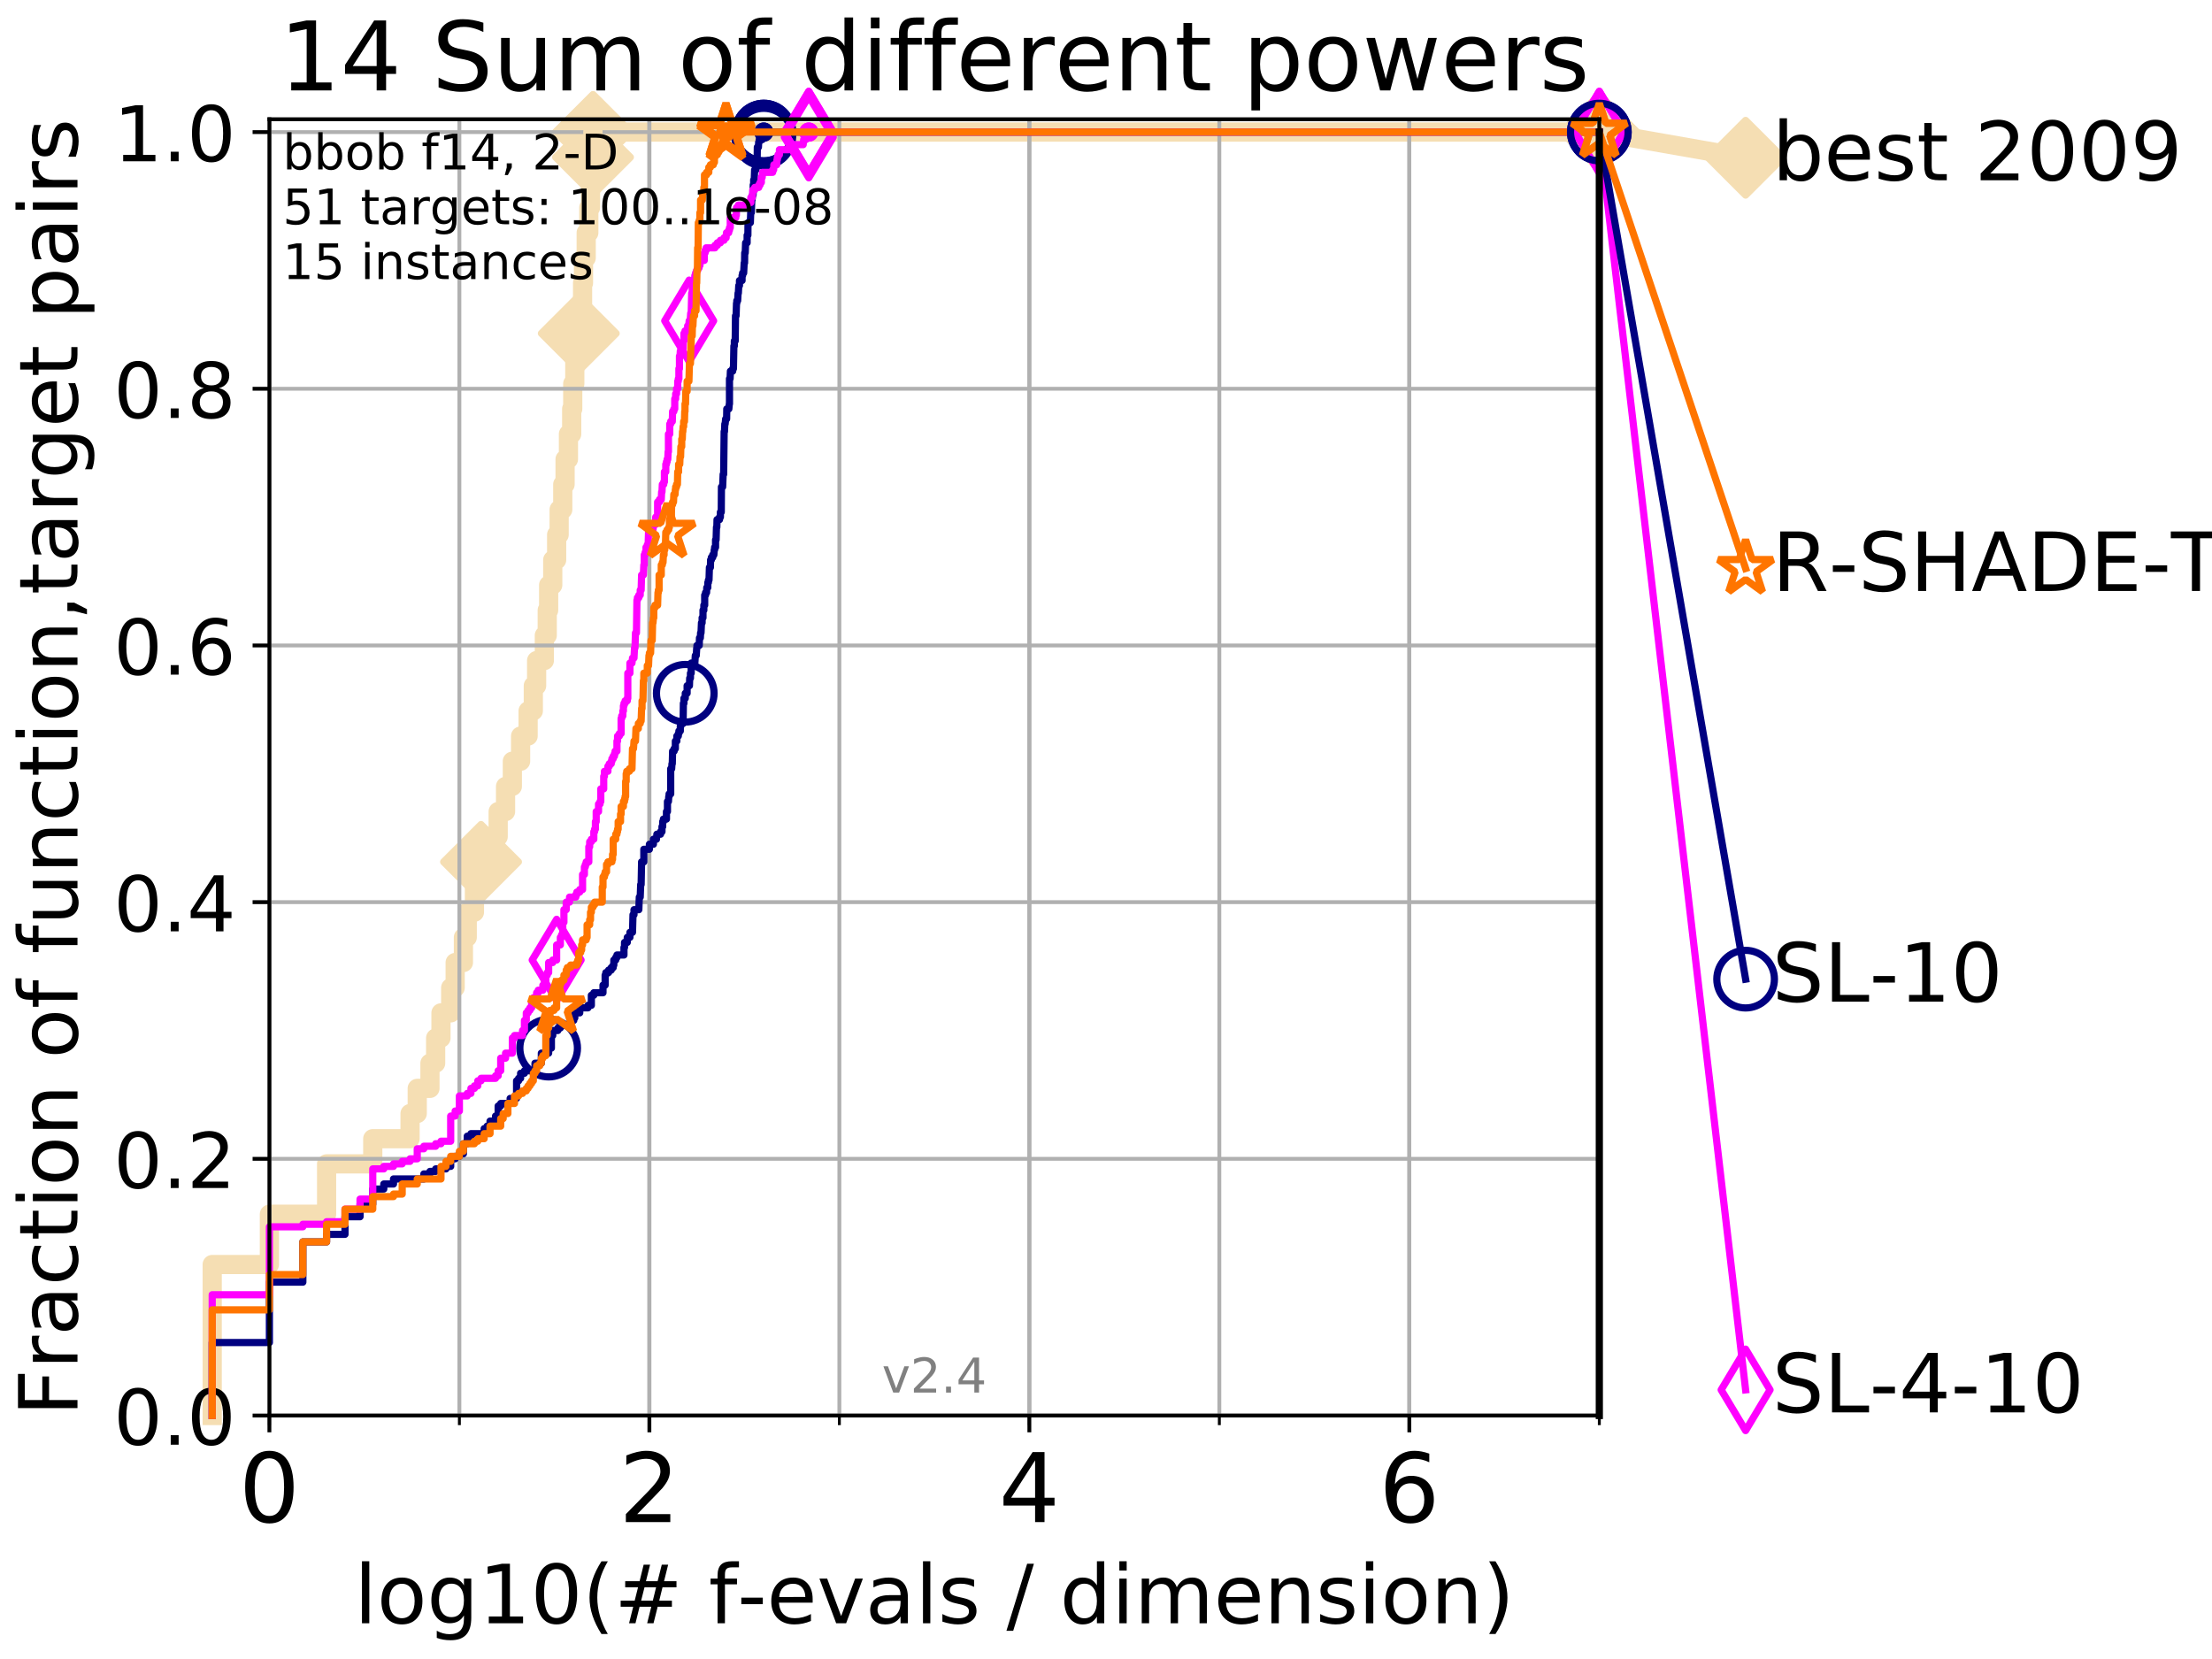 <?xml version="1.0" encoding="utf-8" standalone="no"?>
<!DOCTYPE svg PUBLIC "-//W3C//DTD SVG 1.1//EN"
  "http://www.w3.org/Graphics/SVG/1.1/DTD/svg11.dtd">
<!-- Created with matplotlib (http://matplotlib.org/) -->
<svg height="345.6pt" version="1.1" viewBox="0 0 460.8 345.6" width="460.8pt" xmlns="http://www.w3.org/2000/svg" xmlns:xlink="http://www.w3.org/1999/xlink">
 <defs>
  <style type="text/css">
*{stroke-linecap:butt;stroke-linejoin:round;}
  </style>
 </defs>
 <g id="figure_1">
  <g id="patch_1">
   <path d="M 0 345.6 
L 460.8 345.6 
L 460.8 0 
L 0 0 
z
" style="fill:#ffffff;"/>
  </g>
  <g id="axes_1">
   <g id="patch_2">
    <path d="M 56.12 294.88 
L 333.168 294.88 
L 333.168 24.84 
L 56.12 24.84 
z
" style="fill:#ffffff;"/>
   </g>
   <g id="line2d_1">
    <path d="M 44.206 294.88 
L 44.206 263.425 
L 56.12 263.425 
L 56.12 252.94 
L 68.034 252.94 
L 68.034 242.455 
L 77.653 242.455 
L 77.653 237.213 
L 85.422 237.213 
L 85.422 231.97 
L 86.918 231.97 
L 86.918 226.728 
L 89.568 226.728 
L 89.568 221.485 
L 90.753 221.485 
L 90.753 216.243 
L 91.863 216.243 
L 91.863 211 
L 93.887 211 
L 93.887 205.758 
L 94.817 205.758 
L 94.817 200.515 
L 96.537 200.515 
L 96.537 195.273 
L 97.337 195.273 
L 97.337 190.03 
L 98.832 190.03 
L 98.832 184.788 
L 100.208 184.788 
L 100.208 179.546 
L 101.482 179.546 
L 101.482 174.303 
L 103.777 174.303 
L 103.777 169.061 
L 105.317 169.061 
L 105.317 163.818 
L 106.731 163.818 
L 106.731 158.576 
L 108.451 158.576 
L 108.451 153.333 
L 110.015 153.333 
L 110.015 148.091 
L 111.101 148.091 
L 111.101 142.848 
L 111.788 142.848 
L 111.788 137.606 
L 113.396 137.606 
L 113.396 132.363 
L 113.999 132.363 
L 113.999 127.121 
L 114.293 127.121 
L 114.293 121.878 
L 115.146 121.878 
L 115.146 116.636 
L 115.958 116.636 
L 115.958 111.393 
L 116.479 111.393 
L 116.479 106.151 
L 117.232 106.151 
L 117.232 100.908 
L 117.716 100.908 
L 117.716 95.666 
L 118.417 95.666 
L 118.417 90.423 
L 119.092 90.423 
L 119.092 85.181 
L 119.311 85.181 
L 119.311 79.938 
L 119.74 79.938 
L 119.74 74.696 
L 120.569 74.696 
L 120.569 69.453 
L 120.77 69.453 
L 120.77 64.211 
L 121.359 64.211 
L 121.359 58.969 
L 121.551 58.969 
L 121.551 53.726 
L 122.115 53.726 
L 122.115 48.484 
L 122.661 48.484 
L 122.661 43.241 
L 123.015 43.241 
L 123.015 37.999 
L 123.19 37.999 
L 123.19 32.756 
L 123.533 32.756 
L 123.533 27.514 
L 333.168 27.514 
" style="fill:none;stroke:#f5deb3;stroke-linecap:square;stroke-width:4;"/>
   </g>
   <g id="line2d_2">
    <defs>
     <path d="M -0 7.778 
L 7.778 0 
L 0 -7.778 
L -7.778 -0 
z
" id="m0cf3308596" style="stroke:#f5deb3;stroke-linejoin:miter;stroke-width:1.5;"/>
    </defs>
    <g>
     <use style="fill:#f5deb3;stroke:#f5deb3;stroke-linejoin:miter;stroke-width:1.5;" x="100.208" xlink:href="#m0cf3308596" y="179.546"/>
     <use style="fill:#f5deb3;stroke:#f5deb3;stroke-linejoin:miter;stroke-width:1.5;" x="120.569" xlink:href="#m0cf3308596" y="69.453"/>
     <use style="fill:#f5deb3;stroke:#f5deb3;stroke-linejoin:miter;stroke-width:1.5;" x="123.533" xlink:href="#m0cf3308596" y="32.756"/>
     <use style="fill:#f5deb3;stroke:#f5deb3;stroke-linejoin:miter;stroke-width:1.5;" x="123.533" xlink:href="#m0cf3308596" y="27.514"/>
     <use style="fill:#f5deb3;stroke:#f5deb3;stroke-linejoin:miter;stroke-width:1.5;" x="123.533" xlink:href="#m0cf3308596" y="27.514"/>
     <use style="fill:#f5deb3;stroke:#f5deb3;stroke-linejoin:miter;stroke-width:1.5;" x="333.168" xlink:href="#m0cf3308596" y="27.514"/>
    </g>
   </g>
   <g id="line2d_3">
    <path style="fill:none;stroke:#f5deb3;stroke-linecap:square;stroke-width:4;"/>
    <g/>
   </g>
   <g id="line2d_4">
    <path d="M 333.168 27.514 
L 363.643 32.861 
" style="fill:none;stroke:#f5deb3;stroke-linecap:square;stroke-width:4;"/>
    <g>
     <use style="fill:#f5deb3;stroke:#f5deb3;stroke-linejoin:miter;stroke-width:1.5;" x="333.168" xlink:href="#m0cf3308596" y="27.514"/>
     <use style="fill:#f5deb3;stroke:#f5deb3;stroke-linejoin:miter;stroke-width:1.5;" x="363.643" xlink:href="#m0cf3308596" y="32.861"/>
    </g>
   </g>
   <g id="matplotlib.axis_1">
    <g id="xtick_1">
     <g id="line2d_5">
      <path clip-path="url(#p5b53f18e3a)" d="M 56.12 294.88 
L 56.12 24.84 
" style="fill:none;stroke:#b0b0b0;stroke-linecap:square;stroke-width:0.8;"/>
     </g>
     <g id="line2d_6">
      <defs>
       <path d="M 0 0 
L 0 3.5 
" id="m6b6b0220d8" style="stroke:#000000;stroke-width:0.8;"/>
      </defs>
      <g>
       <use style="stroke:#000000;stroke-width:0.8;" x="56.12" xlink:href="#m6b6b0220d8" y="294.88"/>
      </g>
     </g>
     <g id="text_1">
      <!-- 0 -->
      <defs>
       <path d="M 31.781 66.406 
Q 24.172 66.406 20.328 58.906 
Q 16.5 51.422 16.5 36.375 
Q 16.5 21.391 20.328 13.891 
Q 24.172 6.391 31.781 6.391 
Q 39.453 6.391 43.281 13.891 
Q 47.125 21.391 47.125 36.375 
Q 47.125 51.422 43.281 58.906 
Q 39.453 66.406 31.781 66.406 
z
M 31.781 74.219 
Q 44.047 74.219 50.516 64.516 
Q 56.984 54.828 56.984 36.375 
Q 56.984 17.969 50.516 8.266 
Q 44.047 -1.422 31.781 -1.422 
Q 19.531 -1.422 13.062 8.266 
Q 6.594 17.969 6.594 36.375 
Q 6.594 54.828 13.062 64.516 
Q 19.531 74.219 31.781 74.219 
z
" id="DejaVuSans-30"/>
      </defs>
      <g transform="translate(49.758 317.077)scale(0.2 -0.2)">
       <use xlink:href="#DejaVuSans-30"/>
      </g>
     </g>
    </g>
    <g id="xtick_2">
     <g id="line2d_7">
      <path clip-path="url(#p5b53f18e3a)" d="M 135.277 294.88 
L 135.277 24.84 
" style="fill:none;stroke:#b0b0b0;stroke-linecap:square;stroke-width:0.8;"/>
     </g>
     <g id="line2d_8">
      <g>
       <use style="stroke:#000000;stroke-width:0.8;" x="135.277" xlink:href="#m6b6b0220d8" y="294.88"/>
      </g>
     </g>
     <g id="text_2">
      <!-- 2 -->
      <defs>
       <path d="M 19.188 8.297 
L 53.609 8.297 
L 53.609 0 
L 7.328 0 
L 7.328 8.297 
Q 12.938 14.109 22.625 23.891 
Q 32.328 33.688 34.812 36.531 
Q 39.547 41.844 41.422 45.531 
Q 43.312 49.219 43.312 52.781 
Q 43.312 58.594 39.234 62.25 
Q 35.156 65.922 28.609 65.922 
Q 23.969 65.922 18.812 64.312 
Q 13.672 62.703 7.812 59.422 
L 7.812 69.391 
Q 13.766 71.781 18.938 73 
Q 24.125 74.219 28.422 74.219 
Q 39.75 74.219 46.484 68.547 
Q 53.219 62.891 53.219 53.422 
Q 53.219 48.922 51.531 44.891 
Q 49.859 40.875 45.406 35.406 
Q 44.188 33.984 37.641 27.219 
Q 31.109 20.453 19.188 8.297 
z
" id="DejaVuSans-32"/>
      </defs>
      <g transform="translate(128.914 317.077)scale(0.2 -0.2)">
       <use xlink:href="#DejaVuSans-32"/>
      </g>
     </g>
    </g>
    <g id="xtick_3">
     <g id="line2d_9">
      <path clip-path="url(#p5b53f18e3a)" d="M 214.433 294.88 
L 214.433 24.84 
" style="fill:none;stroke:#b0b0b0;stroke-linecap:square;stroke-width:0.8;"/>
     </g>
     <g id="line2d_10">
      <g>
       <use style="stroke:#000000;stroke-width:0.8;" x="214.433" xlink:href="#m6b6b0220d8" y="294.88"/>
      </g>
     </g>
     <g id="text_3">
      <!-- 4 -->
      <defs>
       <path d="M 37.797 64.312 
L 12.891 25.391 
L 37.797 25.391 
z
M 35.203 72.906 
L 47.609 72.906 
L 47.609 25.391 
L 58.016 25.391 
L 58.016 17.188 
L 47.609 17.188 
L 47.609 0 
L 37.797 0 
L 37.797 17.188 
L 4.891 17.188 
L 4.891 26.703 
z
" id="DejaVuSans-34"/>
      </defs>
      <g transform="translate(208.071 317.077)scale(0.2 -0.2)">
       <use xlink:href="#DejaVuSans-34"/>
      </g>
     </g>
    </g>
    <g id="xtick_4">
     <g id="line2d_11">
      <path clip-path="url(#p5b53f18e3a)" d="M 293.59 294.88 
L 293.59 24.84 
" style="fill:none;stroke:#b0b0b0;stroke-linecap:square;stroke-width:0.8;"/>
     </g>
     <g id="line2d_12">
      <g>
       <use style="stroke:#000000;stroke-width:0.8;" x="293.59" xlink:href="#m6b6b0220d8" y="294.88"/>
      </g>
     </g>
     <g id="text_4">
      <!-- 6 -->
      <defs>
       <path d="M 33.016 40.375 
Q 26.375 40.375 22.484 35.828 
Q 18.609 31.297 18.609 23.391 
Q 18.609 15.531 22.484 10.953 
Q 26.375 6.391 33.016 6.391 
Q 39.656 6.391 43.531 10.953 
Q 47.406 15.531 47.406 23.391 
Q 47.406 31.297 43.531 35.828 
Q 39.656 40.375 33.016 40.375 
z
M 52.594 71.297 
L 52.594 62.312 
Q 48.875 64.062 45.094 64.984 
Q 41.312 65.922 37.594 65.922 
Q 27.828 65.922 22.672 59.328 
Q 17.531 52.734 16.797 39.406 
Q 19.672 43.656 24.016 45.922 
Q 28.375 48.188 33.594 48.188 
Q 44.578 48.188 50.953 41.516 
Q 57.328 34.859 57.328 23.391 
Q 57.328 12.156 50.688 5.359 
Q 44.047 -1.422 33.016 -1.422 
Q 20.359 -1.422 13.672 8.266 
Q 6.984 17.969 6.984 36.375 
Q 6.984 53.656 15.188 63.938 
Q 23.391 74.219 37.203 74.219 
Q 40.922 74.219 44.703 73.484 
Q 48.484 72.75 52.594 71.297 
z
" id="DejaVuSans-36"/>
      </defs>
      <g transform="translate(287.227 317.077)scale(0.2 -0.2)">
       <use xlink:href="#DejaVuSans-36"/>
      </g>
     </g>
    </g>
    <g id="xtick_5">
     <g id="line2d_13">
      <path clip-path="url(#p5b53f18e3a)" d="M 56.12 294.88 
L 56.12 24.84 
" style="fill:none;stroke:#b0b0b0;stroke-linecap:square;stroke-width:0.8;"/>
     </g>
     <g id="line2d_14">
      <defs>
       <path d="M 0 0 
L 0 2 
" id="m62d1e006ae" style="stroke:#000000;stroke-width:0.6;"/>
      </defs>
      <g>
       <use style="stroke:#000000;stroke-width:0.6;" x="56.12" xlink:href="#m62d1e006ae" y="294.88"/>
      </g>
     </g>
    </g>
    <g id="xtick_6">
     <g id="line2d_15">
      <path clip-path="url(#p5b53f18e3a)" d="M 95.698 294.88 
L 95.698 24.84 
" style="fill:none;stroke:#b0b0b0;stroke-linecap:square;stroke-width:0.8;"/>
     </g>
     <g id="line2d_16">
      <g>
       <use style="stroke:#000000;stroke-width:0.6;" x="95.698" xlink:href="#m62d1e006ae" y="294.88"/>
      </g>
     </g>
    </g>
    <g id="xtick_7">
     <g id="line2d_17">
      <path clip-path="url(#p5b53f18e3a)" d="M 135.277 294.88 
L 135.277 24.84 
" style="fill:none;stroke:#b0b0b0;stroke-linecap:square;stroke-width:0.8;"/>
     </g>
     <g id="line2d_18">
      <g>
       <use style="stroke:#000000;stroke-width:0.6;" x="135.277" xlink:href="#m62d1e006ae" y="294.88"/>
      </g>
     </g>
    </g>
    <g id="xtick_8">
     <g id="line2d_19">
      <path clip-path="url(#p5b53f18e3a)" d="M 174.855 294.88 
L 174.855 24.84 
" style="fill:none;stroke:#b0b0b0;stroke-linecap:square;stroke-width:0.8;"/>
     </g>
     <g id="line2d_20">
      <g>
       <use style="stroke:#000000;stroke-width:0.6;" x="174.855" xlink:href="#m62d1e006ae" y="294.88"/>
      </g>
     </g>
    </g>
    <g id="xtick_9">
     <g id="line2d_21">
      <path clip-path="url(#p5b53f18e3a)" d="M 214.433 294.88 
L 214.433 24.84 
" style="fill:none;stroke:#b0b0b0;stroke-linecap:square;stroke-width:0.8;"/>
     </g>
     <g id="line2d_22">
      <g>
       <use style="stroke:#000000;stroke-width:0.6;" x="214.433" xlink:href="#m62d1e006ae" y="294.88"/>
      </g>
     </g>
    </g>
    <g id="xtick_10">
     <g id="line2d_23">
      <path clip-path="url(#p5b53f18e3a)" d="M 254.011 294.88 
L 254.011 24.84 
" style="fill:none;stroke:#b0b0b0;stroke-linecap:square;stroke-width:0.8;"/>
     </g>
     <g id="line2d_24">
      <g>
       <use style="stroke:#000000;stroke-width:0.6;" x="254.011" xlink:href="#m62d1e006ae" y="294.88"/>
      </g>
     </g>
    </g>
    <g id="xtick_11">
     <g id="line2d_25">
      <path clip-path="url(#p5b53f18e3a)" d="M 293.59 294.88 
L 293.59 24.84 
" style="fill:none;stroke:#b0b0b0;stroke-linecap:square;stroke-width:0.8;"/>
     </g>
     <g id="line2d_26">
      <g>
       <use style="stroke:#000000;stroke-width:0.6;" x="293.59" xlink:href="#m62d1e006ae" y="294.88"/>
      </g>
     </g>
    </g>
    <g id="xtick_12">
     <g id="line2d_27">
      <path clip-path="url(#p5b53f18e3a)" d="M 333.168 294.88 
L 333.168 24.84 
" style="fill:none;stroke:#b0b0b0;stroke-linecap:square;stroke-width:0.8;"/>
     </g>
     <g id="line2d_28">
      <g>
       <use style="stroke:#000000;stroke-width:0.6;" x="333.168" xlink:href="#m62d1e006ae" y="294.88"/>
      </g>
     </g>
    </g>
    <g id="text_5">
     <!-- log10(# f-evals / dimension) -->
     <defs>
      <path d="M 9.422 75.984 
L 18.406 75.984 
L 18.406 0 
L 9.422 0 
z
" id="DejaVuSans-6c"/>
      <path d="M 30.609 48.391 
Q 23.391 48.391 19.188 42.75 
Q 14.984 37.109 14.984 27.297 
Q 14.984 17.484 19.156 11.844 
Q 23.344 6.203 30.609 6.203 
Q 37.797 6.203 41.984 11.859 
Q 46.188 17.531 46.188 27.297 
Q 46.188 37.016 41.984 42.703 
Q 37.797 48.391 30.609 48.391 
z
M 30.609 56 
Q 42.328 56 49.016 48.375 
Q 55.719 40.766 55.719 27.297 
Q 55.719 13.875 49.016 6.219 
Q 42.328 -1.422 30.609 -1.422 
Q 18.844 -1.422 12.172 6.219 
Q 5.516 13.875 5.516 27.297 
Q 5.516 40.766 12.172 48.375 
Q 18.844 56 30.609 56 
z
" id="DejaVuSans-6f"/>
      <path d="M 45.406 27.984 
Q 45.406 37.75 41.375 43.109 
Q 37.359 48.484 30.078 48.484 
Q 22.859 48.484 18.828 43.109 
Q 14.797 37.75 14.797 27.984 
Q 14.797 18.266 18.828 12.891 
Q 22.859 7.516 30.078 7.516 
Q 37.359 7.516 41.375 12.891 
Q 45.406 18.266 45.406 27.984 
z
M 54.391 6.781 
Q 54.391 -7.172 48.188 -13.984 
Q 42 -20.797 29.203 -20.797 
Q 24.469 -20.797 20.266 -20.094 
Q 16.062 -19.391 12.109 -17.922 
L 12.109 -9.188 
Q 16.062 -11.328 19.922 -12.344 
Q 23.781 -13.375 27.781 -13.375 
Q 36.625 -13.375 41.016 -8.766 
Q 45.406 -4.156 45.406 5.172 
L 45.406 9.625 
Q 42.625 4.781 38.281 2.391 
Q 33.938 0 27.875 0 
Q 17.828 0 11.672 7.656 
Q 5.516 15.328 5.516 27.984 
Q 5.516 40.672 11.672 48.328 
Q 17.828 56 27.875 56 
Q 33.938 56 38.281 53.609 
Q 42.625 51.219 45.406 46.391 
L 45.406 54.688 
L 54.391 54.688 
z
" id="DejaVuSans-67"/>
      <path d="M 12.406 8.297 
L 28.516 8.297 
L 28.516 63.922 
L 10.984 60.406 
L 10.984 69.391 
L 28.422 72.906 
L 38.281 72.906 
L 38.281 8.297 
L 54.391 8.297 
L 54.391 0 
L 12.406 0 
z
" id="DejaVuSans-31"/>
      <path d="M 31 75.875 
Q 24.469 64.656 21.281 53.656 
Q 18.109 42.672 18.109 31.391 
Q 18.109 20.125 21.312 9.062 
Q 24.516 -2 31 -13.188 
L 23.188 -13.188 
Q 15.875 -1.703 12.234 9.375 
Q 8.594 20.453 8.594 31.391 
Q 8.594 42.281 12.203 53.312 
Q 15.828 64.359 23.188 75.875 
z
" id="DejaVuSans-28"/>
      <path d="M 51.125 44 
L 36.922 44 
L 32.812 27.688 
L 47.125 27.688 
z
M 43.797 71.781 
L 38.719 51.516 
L 52.984 51.516 
L 58.109 71.781 
L 65.922 71.781 
L 60.891 51.516 
L 76.125 51.516 
L 76.125 44 
L 58.984 44 
L 54.984 27.688 
L 70.516 27.688 
L 70.516 20.219 
L 53.078 20.219 
L 48 0 
L 40.188 0 
L 45.219 20.219 
L 30.906 20.219 
L 25.875 0 
L 18.016 0 
L 23.094 20.219 
L 7.719 20.219 
L 7.719 27.688 
L 24.906 27.688 
L 29 44 
L 13.281 44 
L 13.281 51.516 
L 30.906 51.516 
L 35.891 71.781 
z
" id="DejaVuSans-23"/>
      <path id="DejaVuSans-20"/>
      <path d="M 37.109 75.984 
L 37.109 68.5 
L 28.516 68.5 
Q 23.688 68.5 21.797 66.547 
Q 19.922 64.594 19.922 59.516 
L 19.922 54.688 
L 34.719 54.688 
L 34.719 47.703 
L 19.922 47.703 
L 19.922 0 
L 10.891 0 
L 10.891 47.703 
L 2.297 47.703 
L 2.297 54.688 
L 10.891 54.688 
L 10.891 58.5 
Q 10.891 67.625 15.141 71.797 
Q 19.391 75.984 28.609 75.984 
z
" id="DejaVuSans-66"/>
      <path d="M 4.891 31.391 
L 31.203 31.391 
L 31.203 23.391 
L 4.891 23.391 
z
" id="DejaVuSans-2d"/>
      <path d="M 56.203 29.594 
L 56.203 25.203 
L 14.891 25.203 
Q 15.484 15.922 20.484 11.062 
Q 25.484 6.203 34.422 6.203 
Q 39.594 6.203 44.453 7.469 
Q 49.312 8.734 54.109 11.281 
L 54.109 2.781 
Q 49.266 0.734 44.188 -0.344 
Q 39.109 -1.422 33.891 -1.422 
Q 20.797 -1.422 13.156 6.188 
Q 5.516 13.812 5.516 26.812 
Q 5.516 40.234 12.766 48.109 
Q 20.016 56 32.328 56 
Q 43.359 56 49.781 48.891 
Q 56.203 41.797 56.203 29.594 
z
M 47.219 32.234 
Q 47.125 39.594 43.094 43.984 
Q 39.062 48.391 32.422 48.391 
Q 24.906 48.391 20.391 44.141 
Q 15.875 39.891 15.188 32.172 
z
" id="DejaVuSans-65"/>
      <path d="M 2.984 54.688 
L 12.5 54.688 
L 29.594 8.797 
L 46.688 54.688 
L 56.203 54.688 
L 35.688 0 
L 23.484 0 
z
" id="DejaVuSans-76"/>
      <path d="M 34.281 27.484 
Q 23.391 27.484 19.188 25 
Q 14.984 22.516 14.984 16.5 
Q 14.984 11.719 18.141 8.906 
Q 21.297 6.109 26.703 6.109 
Q 34.188 6.109 38.703 11.406 
Q 43.219 16.703 43.219 25.484 
L 43.219 27.484 
z
M 52.203 31.203 
L 52.203 0 
L 43.219 0 
L 43.219 8.297 
Q 40.141 3.328 35.547 0.953 
Q 30.953 -1.422 24.312 -1.422 
Q 15.922 -1.422 10.953 3.297 
Q 6 8.016 6 15.922 
Q 6 25.141 12.172 29.828 
Q 18.359 34.516 30.609 34.516 
L 43.219 34.516 
L 43.219 35.406 
Q 43.219 41.609 39.141 45 
Q 35.062 48.391 27.688 48.391 
Q 23 48.391 18.547 47.266 
Q 14.109 46.141 10.016 43.891 
L 10.016 52.203 
Q 14.938 54.109 19.578 55.047 
Q 24.219 56 28.609 56 
Q 40.484 56 46.344 49.844 
Q 52.203 43.703 52.203 31.203 
z
" id="DejaVuSans-61"/>
      <path d="M 44.281 53.078 
L 44.281 44.578 
Q 40.484 46.531 36.375 47.5 
Q 32.281 48.484 27.875 48.484 
Q 21.188 48.484 17.844 46.438 
Q 14.5 44.391 14.5 40.281 
Q 14.5 37.156 16.891 35.375 
Q 19.281 33.594 26.516 31.984 
L 29.594 31.297 
Q 39.156 29.25 43.188 25.516 
Q 47.219 21.781 47.219 15.094 
Q 47.219 7.469 41.188 3.016 
Q 35.156 -1.422 24.609 -1.422 
Q 20.219 -1.422 15.453 -0.562 
Q 10.688 0.297 5.422 2 
L 5.422 11.281 
Q 10.406 8.688 15.234 7.391 
Q 20.062 6.109 24.812 6.109 
Q 31.156 6.109 34.562 8.281 
Q 37.984 10.453 37.984 14.406 
Q 37.984 18.062 35.516 20.016 
Q 33.062 21.969 24.703 23.781 
L 21.578 24.516 
Q 13.234 26.266 9.516 29.906 
Q 5.812 33.547 5.812 39.891 
Q 5.812 47.609 11.281 51.797 
Q 16.75 56 26.812 56 
Q 31.781 56 36.172 55.266 
Q 40.578 54.547 44.281 53.078 
z
" id="DejaVuSans-73"/>
      <path d="M 25.391 72.906 
L 33.688 72.906 
L 8.297 -9.281 
L 0 -9.281 
z
" id="DejaVuSans-2f"/>
      <path d="M 45.406 46.391 
L 45.406 75.984 
L 54.391 75.984 
L 54.391 0 
L 45.406 0 
L 45.406 8.203 
Q 42.578 3.328 38.25 0.953 
Q 33.938 -1.422 27.875 -1.422 
Q 17.969 -1.422 11.734 6.484 
Q 5.516 14.406 5.516 27.297 
Q 5.516 40.188 11.734 48.094 
Q 17.969 56 27.875 56 
Q 33.938 56 38.25 53.625 
Q 42.578 51.266 45.406 46.391 
z
M 14.797 27.297 
Q 14.797 17.391 18.875 11.75 
Q 22.953 6.109 30.078 6.109 
Q 37.203 6.109 41.297 11.75 
Q 45.406 17.391 45.406 27.297 
Q 45.406 37.203 41.297 42.844 
Q 37.203 48.484 30.078 48.484 
Q 22.953 48.484 18.875 42.844 
Q 14.797 37.203 14.797 27.297 
z
" id="DejaVuSans-64"/>
      <path d="M 9.422 54.688 
L 18.406 54.688 
L 18.406 0 
L 9.422 0 
z
M 9.422 75.984 
L 18.406 75.984 
L 18.406 64.594 
L 9.422 64.594 
z
" id="DejaVuSans-69"/>
      <path d="M 52 44.188 
Q 55.375 50.25 60.062 53.125 
Q 64.75 56 71.094 56 
Q 79.641 56 84.281 50.016 
Q 88.922 44.047 88.922 33.016 
L 88.922 0 
L 79.891 0 
L 79.891 32.719 
Q 79.891 40.578 77.094 44.375 
Q 74.312 48.188 68.609 48.188 
Q 61.625 48.188 57.562 43.547 
Q 53.516 38.922 53.516 30.906 
L 53.516 0 
L 44.484 0 
L 44.484 32.719 
Q 44.484 40.625 41.703 44.406 
Q 38.922 48.188 33.109 48.188 
Q 26.219 48.188 22.156 43.531 
Q 18.109 38.875 18.109 30.906 
L 18.109 0 
L 9.078 0 
L 9.078 54.688 
L 18.109 54.688 
L 18.109 46.188 
Q 21.188 51.219 25.484 53.609 
Q 29.781 56 35.688 56 
Q 41.656 56 45.828 52.969 
Q 50 49.953 52 44.188 
z
" id="DejaVuSans-6d"/>
      <path d="M 54.891 33.016 
L 54.891 0 
L 45.906 0 
L 45.906 32.719 
Q 45.906 40.484 42.875 44.328 
Q 39.844 48.188 33.797 48.188 
Q 26.516 48.188 22.312 43.547 
Q 18.109 38.922 18.109 30.906 
L 18.109 0 
L 9.078 0 
L 9.078 54.688 
L 18.109 54.688 
L 18.109 46.188 
Q 21.344 51.125 25.703 53.562 
Q 30.078 56 35.797 56 
Q 45.219 56 50.047 50.172 
Q 54.891 44.344 54.891 33.016 
z
" id="DejaVuSans-6e"/>
      <path d="M 8.016 75.875 
L 15.828 75.875 
Q 23.141 64.359 26.781 53.312 
Q 30.422 42.281 30.422 31.391 
Q 30.422 20.453 26.781 9.375 
Q 23.141 -1.703 15.828 -13.188 
L 8.016 -13.188 
Q 14.5 -2 17.703 9.062 
Q 20.906 20.125 20.906 31.391 
Q 20.906 42.672 17.703 53.656 
Q 14.5 64.656 8.016 75.875 
z
" id="DejaVuSans-29"/>
     </defs>
     <g transform="translate(73.803 338.154)scale(0.17 -0.17)">
      <use xlink:href="#DejaVuSans-6c"/>
      <use x="27.783" xlink:href="#DejaVuSans-6f"/>
      <use x="88.965" xlink:href="#DejaVuSans-67"/>
      <use x="152.441" xlink:href="#DejaVuSans-31"/>
      <use x="216.064" xlink:href="#DejaVuSans-30"/>
      <use x="279.688" xlink:href="#DejaVuSans-28"/>
      <use x="318.701" xlink:href="#DejaVuSans-23"/>
      <use x="402.49" xlink:href="#DejaVuSans-20"/>
      <use x="434.277" xlink:href="#DejaVuSans-66"/>
      <use x="469.404" xlink:href="#DejaVuSans-2d"/>
      <use x="505.488" xlink:href="#DejaVuSans-65"/>
      <use x="567.012" xlink:href="#DejaVuSans-76"/>
      <use x="626.191" xlink:href="#DejaVuSans-61"/>
      <use x="687.471" xlink:href="#DejaVuSans-6c"/>
      <use x="715.254" xlink:href="#DejaVuSans-73"/>
      <use x="767.354" xlink:href="#DejaVuSans-20"/>
      <use x="799.141" xlink:href="#DejaVuSans-2f"/>
      <use x="832.832" xlink:href="#DejaVuSans-20"/>
      <use x="864.619" xlink:href="#DejaVuSans-64"/>
      <use x="928.096" xlink:href="#DejaVuSans-69"/>
      <use x="955.879" xlink:href="#DejaVuSans-6d"/>
      <use x="1053.291" xlink:href="#DejaVuSans-65"/>
      <use x="1114.814" xlink:href="#DejaVuSans-6e"/>
      <use x="1178.193" xlink:href="#DejaVuSans-73"/>
      <use x="1230.293" xlink:href="#DejaVuSans-69"/>
      <use x="1258.076" xlink:href="#DejaVuSans-6f"/>
      <use x="1319.258" xlink:href="#DejaVuSans-6e"/>
      <use x="1382.637" xlink:href="#DejaVuSans-29"/>
     </g>
    </g>
   </g>
   <g id="matplotlib.axis_2">
    <g id="ytick_1">
     <g id="line2d_29">
      <path clip-path="url(#p5b53f18e3a)" d="M 56.12 294.88 
L 333.168 294.88 
" style="fill:none;stroke:#b0b0b0;stroke-linecap:square;stroke-width:0.8;"/>
     </g>
     <g id="line2d_30">
      <defs>
       <path d="M 0 0 
L -3.5 0 
" id="mab7b51e934" style="stroke:#000000;stroke-width:0.8;"/>
      </defs>
      <g>
       <use style="stroke:#000000;stroke-width:0.8;" x="56.12" xlink:href="#mab7b51e934" y="294.88"/>
      </g>
     </g>
     <g id="text_6">
      <!-- 0.0 -->
      <defs>
       <path d="M 10.688 12.406 
L 21 12.406 
L 21 0 
L 10.688 0 
z
" id="DejaVuSans-2e"/>
      </defs>
      <g transform="translate(23.675 300.959)scale(0.16 -0.16)">
       <use xlink:href="#DejaVuSans-30"/>
       <use x="63.623" xlink:href="#DejaVuSans-2e"/>
       <use x="95.41" xlink:href="#DejaVuSans-30"/>
      </g>
     </g>
    </g>
    <g id="ytick_2">
     <g id="line2d_31">
      <path clip-path="url(#p5b53f18e3a)" d="M 56.12 241.407 
L 333.168 241.407 
" style="fill:none;stroke:#b0b0b0;stroke-linecap:square;stroke-width:0.8;"/>
     </g>
     <g id="line2d_32">
      <g>
       <use style="stroke:#000000;stroke-width:0.8;" x="56.12" xlink:href="#mab7b51e934" y="241.407"/>
      </g>
     </g>
     <g id="text_7">
      <!-- 0.2 -->
      <g transform="translate(23.675 247.485)scale(0.16 -0.16)">
       <use xlink:href="#DejaVuSans-30"/>
       <use x="63.623" xlink:href="#DejaVuSans-2e"/>
       <use x="95.41" xlink:href="#DejaVuSans-32"/>
      </g>
     </g>
    </g>
    <g id="ytick_3">
     <g id="line2d_33">
      <path clip-path="url(#p5b53f18e3a)" d="M 56.12 187.933 
L 333.168 187.933 
" style="fill:none;stroke:#b0b0b0;stroke-linecap:square;stroke-width:0.8;"/>
     </g>
     <g id="line2d_34">
      <g>
       <use style="stroke:#000000;stroke-width:0.8;" x="56.12" xlink:href="#mab7b51e934" y="187.933"/>
      </g>
     </g>
     <g id="text_8">
      <!-- 0.4 -->
      <g transform="translate(23.675 194.012)scale(0.16 -0.16)">
       <use xlink:href="#DejaVuSans-30"/>
       <use x="63.623" xlink:href="#DejaVuSans-2e"/>
       <use x="95.41" xlink:href="#DejaVuSans-34"/>
      </g>
     </g>
    </g>
    <g id="ytick_4">
     <g id="line2d_35">
      <path clip-path="url(#p5b53f18e3a)" d="M 56.12 134.46 
L 333.168 134.46 
" style="fill:none;stroke:#b0b0b0;stroke-linecap:square;stroke-width:0.8;"/>
     </g>
     <g id="line2d_36">
      <g>
       <use style="stroke:#000000;stroke-width:0.8;" x="56.12" xlink:href="#mab7b51e934" y="134.46"/>
      </g>
     </g>
     <g id="text_9">
      <!-- 0.6 -->
      <g transform="translate(23.675 140.539)scale(0.16 -0.16)">
       <use xlink:href="#DejaVuSans-30"/>
       <use x="63.623" xlink:href="#DejaVuSans-2e"/>
       <use x="95.41" xlink:href="#DejaVuSans-36"/>
      </g>
     </g>
    </g>
    <g id="ytick_5">
     <g id="line2d_37">
      <path clip-path="url(#p5b53f18e3a)" d="M 56.12 80.987 
L 333.168 80.987 
" style="fill:none;stroke:#b0b0b0;stroke-linecap:square;stroke-width:0.8;"/>
     </g>
     <g id="line2d_38">
      <g>
       <use style="stroke:#000000;stroke-width:0.8;" x="56.12" xlink:href="#mab7b51e934" y="80.987"/>
      </g>
     </g>
     <g id="text_10">
      <!-- 0.8 -->
      <defs>
       <path d="M 31.781 34.625 
Q 24.75 34.625 20.719 30.859 
Q 16.703 27.094 16.703 20.516 
Q 16.703 13.922 20.719 10.156 
Q 24.75 6.391 31.781 6.391 
Q 38.812 6.391 42.859 10.172 
Q 46.922 13.969 46.922 20.516 
Q 46.922 27.094 42.891 30.859 
Q 38.875 34.625 31.781 34.625 
z
M 21.922 38.812 
Q 15.578 40.375 12.031 44.719 
Q 8.5 49.078 8.5 55.328 
Q 8.5 64.062 14.719 69.141 
Q 20.953 74.219 31.781 74.219 
Q 42.672 74.219 48.875 69.141 
Q 55.078 64.062 55.078 55.328 
Q 55.078 49.078 51.531 44.719 
Q 48 40.375 41.703 38.812 
Q 48.828 37.156 52.797 32.312 
Q 56.781 27.484 56.781 20.516 
Q 56.781 9.906 50.312 4.234 
Q 43.844 -1.422 31.781 -1.422 
Q 19.734 -1.422 13.25 4.234 
Q 6.781 9.906 6.781 20.516 
Q 6.781 27.484 10.781 32.312 
Q 14.797 37.156 21.922 38.812 
z
M 18.312 54.391 
Q 18.312 48.734 21.844 45.562 
Q 25.391 42.391 31.781 42.391 
Q 38.141 42.391 41.719 45.562 
Q 45.312 48.734 45.312 54.391 
Q 45.312 60.062 41.719 63.234 
Q 38.141 66.406 31.781 66.406 
Q 25.391 66.406 21.844 63.234 
Q 18.312 60.062 18.312 54.391 
z
" id="DejaVuSans-38"/>
      </defs>
      <g transform="translate(23.675 87.066)scale(0.16 -0.16)">
       <use xlink:href="#DejaVuSans-30"/>
       <use x="63.623" xlink:href="#DejaVuSans-2e"/>
       <use x="95.41" xlink:href="#DejaVuSans-38"/>
      </g>
     </g>
    </g>
    <g id="ytick_6">
     <g id="line2d_39">
      <path clip-path="url(#p5b53f18e3a)" d="M 56.12 27.514 
L 333.168 27.514 
" style="fill:none;stroke:#b0b0b0;stroke-linecap:square;stroke-width:0.8;"/>
     </g>
     <g id="line2d_40">
      <g>
       <use style="stroke:#000000;stroke-width:0.8;" x="56.12" xlink:href="#mab7b51e934" y="27.514"/>
      </g>
     </g>
     <g id="text_11">
      <!-- 1.0 -->
      <g transform="translate(23.675 33.592)scale(0.16 -0.16)">
       <use xlink:href="#DejaVuSans-31"/>
       <use x="63.623" xlink:href="#DejaVuSans-2e"/>
       <use x="95.41" xlink:href="#DejaVuSans-30"/>
      </g>
     </g>
    </g>
    <g id="text_12">
     <!-- Fraction of function,target pairs -->
     <defs>
      <path d="M 9.812 72.906 
L 51.703 72.906 
L 51.703 64.594 
L 19.672 64.594 
L 19.672 43.109 
L 48.578 43.109 
L 48.578 34.812 
L 19.672 34.812 
L 19.672 0 
L 9.812 0 
z
" id="DejaVuSans-46"/>
      <path d="M 41.109 46.297 
Q 39.594 47.172 37.812 47.578 
Q 36.031 48 33.891 48 
Q 26.266 48 22.188 43.047 
Q 18.109 38.094 18.109 28.812 
L 18.109 0 
L 9.078 0 
L 9.078 54.688 
L 18.109 54.688 
L 18.109 46.188 
Q 20.953 51.172 25.484 53.578 
Q 30.031 56 36.531 56 
Q 37.453 56 38.578 55.875 
Q 39.703 55.766 41.062 55.516 
z
" id="DejaVuSans-72"/>
      <path d="M 48.781 52.594 
L 48.781 44.188 
Q 44.969 46.297 41.141 47.344 
Q 37.312 48.391 33.406 48.391 
Q 24.656 48.391 19.812 42.844 
Q 14.984 37.312 14.984 27.297 
Q 14.984 17.281 19.812 11.734 
Q 24.656 6.203 33.406 6.203 
Q 37.312 6.203 41.141 7.25 
Q 44.969 8.297 48.781 10.406 
L 48.781 2.094 
Q 45.016 0.344 40.984 -0.531 
Q 36.969 -1.422 32.422 -1.422 
Q 20.062 -1.422 12.781 6.344 
Q 5.516 14.109 5.516 27.297 
Q 5.516 40.672 12.859 48.328 
Q 20.219 56 33.016 56 
Q 37.156 56 41.109 55.141 
Q 45.062 54.297 48.781 52.594 
z
" id="DejaVuSans-63"/>
      <path d="M 18.312 70.219 
L 18.312 54.688 
L 36.812 54.688 
L 36.812 47.703 
L 18.312 47.703 
L 18.312 18.016 
Q 18.312 11.328 20.141 9.422 
Q 21.969 7.516 27.594 7.516 
L 36.812 7.516 
L 36.812 0 
L 27.594 0 
Q 17.188 0 13.234 3.875 
Q 9.281 7.766 9.281 18.016 
L 9.281 47.703 
L 2.688 47.703 
L 2.688 54.688 
L 9.281 54.688 
L 9.281 70.219 
z
" id="DejaVuSans-74"/>
      <path d="M 8.5 21.578 
L 8.5 54.688 
L 17.484 54.688 
L 17.484 21.922 
Q 17.484 14.156 20.5 10.266 
Q 23.531 6.391 29.594 6.391 
Q 36.859 6.391 41.078 11.031 
Q 45.312 15.672 45.312 23.688 
L 45.312 54.688 
L 54.297 54.688 
L 54.297 0 
L 45.312 0 
L 45.312 8.406 
Q 42.047 3.422 37.719 1 
Q 33.406 -1.422 27.688 -1.422 
Q 18.266 -1.422 13.375 4.438 
Q 8.5 10.297 8.5 21.578 
z
M 31.109 56 
z
" id="DejaVuSans-75"/>
      <path d="M 11.719 12.406 
L 22.016 12.406 
L 22.016 4 
L 14.016 -11.625 
L 7.719 -11.625 
L 11.719 4 
z
" id="DejaVuSans-2c"/>
      <path d="M 18.109 8.203 
L 18.109 -20.797 
L 9.078 -20.797 
L 9.078 54.688 
L 18.109 54.688 
L 18.109 46.391 
Q 20.953 51.266 25.266 53.625 
Q 29.594 56 35.594 56 
Q 45.562 56 51.781 48.094 
Q 58.016 40.188 58.016 27.297 
Q 58.016 14.406 51.781 6.484 
Q 45.562 -1.422 35.594 -1.422 
Q 29.594 -1.422 25.266 0.953 
Q 20.953 3.328 18.109 8.203 
z
M 48.688 27.297 
Q 48.688 37.203 44.609 42.844 
Q 40.531 48.484 33.406 48.484 
Q 26.266 48.484 22.188 42.844 
Q 18.109 37.203 18.109 27.297 
Q 18.109 17.391 22.188 11.75 
Q 26.266 6.109 33.406 6.109 
Q 40.531 6.109 44.609 11.75 
Q 48.688 17.391 48.688 27.297 
z
" id="DejaVuSans-70"/>
     </defs>
     <g transform="translate(16.14 294.999)rotate(-90)scale(0.17 -0.17)">
      <use xlink:href="#DejaVuSans-46"/>
      <use x="57.41" xlink:href="#DejaVuSans-72"/>
      <use x="98.523" xlink:href="#DejaVuSans-61"/>
      <use x="159.803" xlink:href="#DejaVuSans-63"/>
      <use x="214.783" xlink:href="#DejaVuSans-74"/>
      <use x="253.992" xlink:href="#DejaVuSans-69"/>
      <use x="281.775" xlink:href="#DejaVuSans-6f"/>
      <use x="342.957" xlink:href="#DejaVuSans-6e"/>
      <use x="406.336" xlink:href="#DejaVuSans-20"/>
      <use x="438.123" xlink:href="#DejaVuSans-6f"/>
      <use x="499.305" xlink:href="#DejaVuSans-66"/>
      <use x="534.51" xlink:href="#DejaVuSans-20"/>
      <use x="566.297" xlink:href="#DejaVuSans-66"/>
      <use x="601.502" xlink:href="#DejaVuSans-75"/>
      <use x="664.881" xlink:href="#DejaVuSans-6e"/>
      <use x="728.26" xlink:href="#DejaVuSans-63"/>
      <use x="783.24" xlink:href="#DejaVuSans-74"/>
      <use x="822.449" xlink:href="#DejaVuSans-69"/>
      <use x="850.232" xlink:href="#DejaVuSans-6f"/>
      <use x="911.414" xlink:href="#DejaVuSans-6e"/>
      <use x="974.793" xlink:href="#DejaVuSans-2c"/>
      <use x="1006.58" xlink:href="#DejaVuSans-74"/>
      <use x="1045.789" xlink:href="#DejaVuSans-61"/>
      <use x="1107.068" xlink:href="#DejaVuSans-72"/>
      <use x="1148.166" xlink:href="#DejaVuSans-67"/>
      <use x="1211.643" xlink:href="#DejaVuSans-65"/>
      <use x="1273.166" xlink:href="#DejaVuSans-74"/>
      <use x="1312.375" xlink:href="#DejaVuSans-20"/>
      <use x="1344.162" xlink:href="#DejaVuSans-70"/>
      <use x="1407.639" xlink:href="#DejaVuSans-61"/>
      <use x="1468.918" xlink:href="#DejaVuSans-69"/>
      <use x="1496.701" xlink:href="#DejaVuSans-72"/>
      <use x="1537.814" xlink:href="#DejaVuSans-73"/>
     </g>
    </g>
   </g>
   <g id="line2d_41">
    <defs>
     <path d="M 0 1.5 
C 0.398 1.5 0.779 1.342 1.061 1.061 
C 1.342 0.779 1.5 0.398 1.5 0 
C 1.5 -0.398 1.342 -0.779 1.061 -1.061 
C 0.779 -1.342 0.398 -1.5 0 -1.5 
C -0.398 -1.5 -0.779 -1.342 -1.061 -1.061 
C -1.342 -0.779 -1.5 -0.398 -1.5 0 
C -1.5 0.398 -1.342 0.779 -1.061 1.061 
C -0.779 1.342 -0.398 1.5 0 1.5 
z
" id="mbef352c2de" style="stroke:#f5deb3;"/>
    </defs>
    <g>
     <use style="fill:#f5deb3;stroke:#f5deb3;" x="123.533" xlink:href="#mbef352c2de" y="27.514"/>
     <use style="fill:#f5deb3;stroke:#f5deb3;" x="123.533" xlink:href="#mbef352c2de" y="27.514"/>
    </g>
   </g>
   <g id="line2d_42">
    <defs>
     <path d="M 0 1.5 
C 0.398 1.5 0.779 1.342 1.061 1.061 
C 1.342 0.779 1.5 0.398 1.5 0 
C 1.5 -0.398 1.342 -0.779 1.061 -1.061 
C 0.779 -1.342 0.398 -1.5 0 -1.5 
C -0.398 -1.5 -0.779 -1.342 -1.061 -1.061 
C -1.342 -0.779 -1.5 -0.398 -1.5 0 
C -1.5 0.398 -1.342 0.779 -1.061 1.061 
C -0.779 1.342 -0.398 1.5 0 1.5 
z
" id="mcb2a8aafcf" style="stroke:#000080;"/>
    </defs>
    <g>
     <use style="fill:#000080;stroke:#000080;" x="159.105" xlink:href="#mcb2a8aafcf" y="27.514"/>
     <use style="fill:#000080;stroke:#000080;" x="159.105" xlink:href="#mcb2a8aafcf" y="27.514"/>
    </g>
   </g>
   <g id="line2d_43">
    <path d="M 44.206 294.88 
L 44.206 279.677 
L 56.12 279.677 
L 56.12 267.095 
L 63.089 267.095 
L 63.089 258.707 
L 68.034 258.707 
L 68.034 257.134 
L 71.87 257.134 
L 71.87 253.464 
L 75.004 253.464 
L 75.004 250.843 
L 77.653 250.843 
L 77.653 247.698 
L 79.949 247.698 
L 79.949 246.649 
L 81.973 246.649 
L 81.973 245.601 
L 88.294 245.601 
L 88.294 244.552 
L 89.568 244.552 
L 89.568 244.028 
L 90.753 244.028 
L 90.753 243.504 
L 92.905 243.504 
L 92.905 242.979 
L 93.887 242.979 
L 93.887 241.407 
L 94.817 241.407 
L 94.817 240.882 
L 95.698 240.882 
L 95.698 240.358 
L 96.537 240.358 
L 96.537 238.261 
L 97.337 238.261 
L 97.337 236.689 
L 98.101 236.689 
L 98.101 236.164 
L 100.857 236.164 
L 100.857 235.116 
L 101.482 235.116 
L 101.482 234.592 
L 102.085 234.592 
L 102.085 233.543 
L 103.231 233.543 
L 103.231 232.495 
L 103.777 232.495 
L 103.777 230.398 
L 104.306 230.398 
L 104.306 229.873 
L 106.272 229.873 
L 106.272 228.825 
L 107.613 228.825 
L 107.613 225.155 
L 108.037 225.155 
L 108.037 224.631 
L 108.451 224.631 
L 108.451 223.582 
L 109.251 223.582 
L 109.251 223.058 
L 111.448 223.058 
L 111.448 221.485 
L 112.771 221.485 
L 112.771 219.388 
L 114.293 219.388 
L 114.293 218.34 
L 114.866 218.34 
L 114.866 215.719 
L 115.146 215.719 
L 115.146 214.67 
L 116.22 214.67 
L 116.22 214.146 
L 116.733 214.146 
L 116.733 213.622 
L 118.87 213.622 
L 118.87 212.573 
L 119.527 212.573 
L 119.527 212.049 
L 119.74 212.049 
L 119.74 211 
L 120.77 211 
L 120.77 209.952 
L 122.481 209.952 
L 122.481 209.428 
L 123.19 209.428 
L 123.19 207.331 
L 123.703 207.331 
L 123.703 206.806 
L 125.615 206.806 
L 125.615 205.234 
L 126.061 205.234 
L 126.061 203.137 
L 126.207 203.137 
L 126.207 202.612 
L 126.78 202.612 
L 126.78 202.088 
L 127.335 202.088 
L 127.335 201.564 
L 127.739 201.564 
L 127.739 201.04 
L 127.872 201.04 
L 127.872 199.991 
L 128.264 199.991 
L 128.264 199.467 
L 128.521 199.467 
L 128.521 198.943 
L 129.984 198.943 
L 129.984 197.37 
L 130.101 197.37 
L 130.101 196.321 
L 130.672 196.321 
L 130.672 195.273 
L 131.225 195.273 
L 131.225 194.224 
L 131.76 194.224 
L 131.865 190.555 
L 132.074 190.555 
L 132.074 189.506 
L 133.079 189.506 
L 133.177 186.885 
L 133.37 186.885 
L 133.466 184.264 
L 133.561 184.264 
L 133.655 179.546 
L 134.121 179.546 
L 134.121 176.924 
L 135.277 176.924 
L 135.277 175.876 
L 136.115 175.876 
L 136.115 174.827 
L 136.758 174.827 
L 136.837 173.779 
L 137.604 173.779 
L 137.604 173.255 
L 137.902 173.255 
L 137.902 172.206 
L 138.049 172.206 
L 138.049 171.158 
L 138.194 171.158 
L 138.194 170.633 
L 138.835 170.633 
L 138.835 169.061 
L 139.043 169.061 
L 139.043 166.964 
L 139.249 166.964 
L 139.317 165.915 
L 139.385 165.915 
L 139.385 165.391 
L 139.72 165.391 
L 139.72 160.148 
L 139.918 160.148 
L 139.983 159.1 
L 140.049 159.1 
L 140.114 156.479 
L 140.435 156.479 
L 140.435 155.954 
L 140.688 155.954 
L 140.688 154.382 
L 140.999 154.382 
L 140.999 153.333 
L 141.304 153.333 
L 141.304 152.809 
L 141.425 152.809 
L 141.425 152.285 
L 141.722 152.285 
L 141.722 151.236 
L 141.84 151.236 
L 141.84 150.712 
L 142.303 150.712 
L 142.36 146.518 
L 142.474 146.518 
L 142.474 145.469 
L 142.754 145.469 
L 142.754 144.421 
L 143.139 144.421 
L 143.139 142.848 
L 143.622 142.848 
L 143.675 141.275 
L 143.832 141.275 
L 143.832 140.227 
L 143.988 140.227 
L 143.988 138.13 
L 144.748 138.13 
L 144.846 136.557 
L 145.042 136.557 
L 145.139 134.984 
L 145.188 134.984 
L 145.188 134.46 
L 145.664 134.46 
L 145.711 132.887 
L 145.897 132.887 
L 145.943 131.839 
L 146.036 131.839 
L 146.127 129.742 
L 146.264 129.742 
L 146.264 128.693 
L 146.444 128.693 
L 146.444 127.121 
L 146.623 127.121 
L 146.623 126.072 
L 146.8 126.072 
L 146.8 123.975 
L 146.975 123.975 
L 146.975 123.451 
L 147.191 123.451 
L 147.234 122.403 
L 147.447 122.403 
L 147.447 121.354 
L 147.573 121.354 
L 147.573 120.83 
L 147.699 120.83 
L 147.782 118.209 
L 147.988 118.209 
L 148.029 116.636 
L 148.192 116.636 
L 148.192 116.112 
L 148.474 116.112 
L 148.474 115.587 
L 148.711 115.587 
L 148.79 114.539 
L 148.868 114.539 
L 148.868 114.015 
L 149.062 114.015 
L 149.062 112.442 
L 149.177 112.442 
L 149.254 109.821 
L 149.33 109.821 
L 149.367 108.248 
L 149.89 108.248 
L 149.89 107.724 
L 150.072 107.724 
L 150.072 106.675 
L 150.253 106.675 
L 150.289 101.433 
L 150.538 101.433 
L 150.644 98.811 
L 150.749 98.811 
L 150.854 89.899 
L 150.923 89.899 
L 150.992 88.326 
L 151.061 88.326 
L 151.163 87.278 
L 151.367 87.278 
L 151.4 85.181 
L 151.832 85.181 
L 151.93 84.132 
L 151.963 84.132 
L 151.963 78.89 
L 152.093 78.89 
L 152.157 77.317 
L 152.633 77.317 
L 152.633 76.793 
L 152.789 76.793 
L 152.882 72.075 
L 152.974 72.075 
L 152.974 71.026 
L 153.158 71.026 
L 153.218 65.784 
L 153.339 65.784 
L 153.429 63.163 
L 153.488 63.163 
L 153.488 62.638 
L 153.666 62.638 
L 153.754 61.066 
L 153.813 61.066 
L 153.9 59.493 
L 154.045 59.493 
L 154.045 58.444 
L 154.585 58.444 
L 154.585 57.396 
L 154.696 57.396 
L 154.696 56.872 
L 154.917 56.872 
L 155.026 54.775 
L 155.108 54.775 
L 155.135 52.678 
L 155.243 52.678 
L 155.323 50.581 
L 155.641 50.581 
L 155.641 49.008 
L 155.798 49.008 
L 155.824 46.387 
L 156.312 46.387 
L 156.387 44.29 
L 156.513 44.29 
L 156.612 41.668 
L 156.662 41.668 
L 156.761 40.62 
L 156.883 40.62 
L 156.908 38.523 
L 157.005 38.523 
L 157.005 37.474 
L 157.126 37.474 
L 157.198 35.377 
L 157.484 35.377 
L 157.555 34.329 
L 157.602 34.329 
L 157.602 33.805 
L 157.719 33.805 
L 157.765 30.659 
L 157.996 30.659 
L 158.042 29.611 
L 158.155 29.611 
L 158.155 29.086 
L 158.802 29.086 
L 158.802 28.562 
L 159.105 28.562 
L 159.105 27.514 
L 333.168 27.514 
L 333.168 27.514 
" style="fill:none;stroke:#000080;stroke-linecap:square;stroke-width:1.5;"/>
   </g>
   <g id="line2d_44">
    <defs>
     <path d="M 0 6 
C 1.591 6 3.117 5.368 4.243 4.243 
C 5.368 3.117 6 1.591 6 0 
C 6 -1.591 5.368 -3.117 4.243 -4.243 
C 3.117 -5.368 1.591 -6 0 -6 
C -1.591 -6 -3.117 -5.368 -4.243 -4.243 
C -5.368 -3.117 -6 -1.591 -6 0 
C -6 1.591 -5.368 3.117 -4.243 4.243 
C -3.117 5.368 -1.591 6 0 6 
z
" id="m180865af5e" style="stroke:#000080;stroke-width:1.5;"/>
    </defs>
    <g>
     <use style="fill-opacity:0;stroke:#000080;stroke-width:1.5;" x="114.293" xlink:href="#m180865af5e" y="218.34"/>
     <use style="fill-opacity:0;stroke:#000080;stroke-width:1.5;" x="142.754" xlink:href="#m180865af5e" y="144.421"/>
     <use style="fill-opacity:0;stroke:#000080;stroke-width:1.5;" x="159.105" xlink:href="#m180865af5e" y="28.562"/>
     <use style="fill-opacity:0;stroke:#000080;stroke-width:1.5;" x="159.105" xlink:href="#m180865af5e" y="27.514"/>
     <use style="fill-opacity:0;stroke:#000080;stroke-width:1.5;" x="159.105" xlink:href="#m180865af5e" y="27.514"/>
     <use style="fill-opacity:0;stroke:#000080;stroke-width:1.5;" x="333.168" xlink:href="#m180865af5e" y="27.514"/>
    </g>
   </g>
   <g id="line2d_45">
    <path style="fill:none;stroke:#000080;stroke-linecap:square;stroke-width:1.5;"/>
    <g/>
   </g>
   <g id="line2d_46">
    <defs>
     <path d="M 0 1.5 
C 0.398 1.5 0.779 1.342 1.061 1.061 
C 1.342 0.779 1.5 0.398 1.5 0 
C 1.5 -0.398 1.342 -0.779 1.061 -1.061 
C 0.779 -1.342 0.398 -1.5 0 -1.5 
C -0.398 -1.5 -0.779 -1.342 -1.061 -1.061 
C -1.342 -0.779 -1.5 -0.398 -1.5 0 
C -1.5 0.398 -1.342 0.779 -1.061 1.061 
C -0.779 1.342 -0.398 1.5 0 1.5 
z
" id="m934fddff0a" style="stroke:#ff00ff;"/>
    </defs>
    <g>
     <use style="fill:#ff00ff;stroke:#ff00ff;" x="168.489" xlink:href="#m934fddff0a" y="27.514"/>
     <use style="fill:#ff00ff;stroke:#ff00ff;" x="168.489" xlink:href="#m934fddff0a" y="27.514"/>
    </g>
   </g>
   <g id="line2d_47">
    <path d="M 44.206 294.88 
L 44.206 269.716 
L 56.12 269.716 
L 56.12 255.561 
L 63.089 255.561 
L 63.089 255.037 
L 68.034 255.037 
L 68.034 254.513 
L 71.87 254.513 
L 71.87 251.892 
L 75.004 251.892 
L 75.004 249.795 
L 77.653 249.795 
L 77.653 243.504 
L 79.949 243.504 
L 79.949 242.979 
L 81.973 242.979 
L 81.973 242.455 
L 83.784 242.455 
L 83.784 241.931 
L 85.422 241.931 
L 85.422 241.407 
L 86.918 241.407 
L 86.918 239.31 
L 88.294 239.31 
L 88.294 238.785 
L 90.753 238.785 
L 90.753 238.261 
L 91.863 238.261 
L 91.863 237.737 
L 93.887 237.737 
L 93.887 232.495 
L 94.817 232.495 
L 94.817 231.446 
L 95.698 231.446 
L 95.698 228.301 
L 97.337 228.301 
L 97.337 227.776 
L 98.101 227.776 
L 98.101 226.728 
L 98.832 226.728 
L 98.832 226.204 
L 99.534 226.204 
L 99.534 225.155 
L 100.208 225.155 
L 100.208 224.631 
L 103.231 224.631 
L 103.231 224.107 
L 103.777 224.107 
L 103.777 223.058 
L 104.306 223.058 
L 104.306 220.437 
L 105.317 220.437 
L 105.317 219.388 
L 106.731 219.388 
L 106.731 216.243 
L 107.177 216.243 
L 107.177 215.719 
L 108.856 215.719 
L 108.856 214.67 
L 109.251 214.67 
L 109.251 212.573 
L 109.637 212.573 
L 109.637 211 
L 110.015 211 
L 110.015 210.476 
L 110.385 210.476 
L 110.385 209.952 
L 110.746 209.952 
L 110.746 208.903 
L 111.101 208.903 
L 111.101 207.855 
L 111.788 207.855 
L 111.788 206.806 
L 112.122 206.806 
L 112.122 206.282 
L 113.086 206.282 
L 113.086 205.234 
L 113.396 205.234 
L 113.396 204.709 
L 113.7 204.709 
L 113.7 203.137 
L 113.999 203.137 
L 113.999 202.612 
L 114.293 202.612 
L 114.293 200.515 
L 115.146 200.515 
L 115.146 199.991 
L 115.958 199.991 
L 115.958 196.846 
L 116.733 196.846 
L 116.733 195.273 
L 116.984 195.273 
L 116.984 194.749 
L 117.232 194.749 
L 117.232 192.127 
L 117.475 192.127 
L 117.475 189.506 
L 117.953 189.506 
L 117.953 187.933 
L 118.645 187.933 
L 118.645 186.885 
L 119.951 186.885 
L 119.951 186.361 
L 120.16 186.361 
L 120.16 185.836 
L 120.77 185.836 
L 120.77 185.312 
L 121.359 185.312 
L 121.359 182.167 
L 121.741 182.167 
L 121.741 180.594 
L 121.929 180.594 
L 121.929 180.07 
L 122.115 180.07 
L 122.115 179.546 
L 122.661 179.546 
L 122.661 176.4 
L 122.839 176.4 
L 122.839 175.352 
L 123.19 175.352 
L 123.19 174.827 
L 123.703 174.827 
L 123.703 173.255 
L 123.87 173.255 
L 123.87 172.73 
L 124.036 172.73 
L 124.036 171.158 
L 124.201 171.158 
L 124.201 169.061 
L 124.685 169.061 
L 124.685 167.488 
L 125.001 167.488 
L 125.001 166.964 
L 125.156 166.964 
L 125.156 164.342 
L 125.765 164.342 
L 125.765 161.721 
L 125.913 161.721 
L 125.913 160.673 
L 126.639 160.673 
L 126.639 159.624 
L 126.921 159.624 
L 126.921 159.1 
L 127.335 159.1 
L 127.335 158.576 
L 127.471 158.576 
L 127.471 158.051 
L 127.739 158.051 
L 127.739 157.527 
L 128.004 157.527 
L 128.004 157.003 
L 128.134 157.003 
L 128.134 156.479 
L 128.521 156.479 
L 128.521 154.382 
L 128.648 154.382 
L 128.648 153.333 
L 129.023 153.333 
L 129.023 152.809 
L 129.39 152.809 
L 129.39 149.663 
L 129.51 149.663 
L 129.51 149.139 
L 129.749 149.139 
L 129.749 148.091 
L 129.867 148.091 
L 129.867 147.042 
L 129.984 147.042 
L 129.984 146.518 
L 130.217 146.518 
L 130.217 145.994 
L 130.672 145.994 
L 130.672 145.469 
L 130.784 145.469 
L 130.784 140.227 
L 131.225 140.227 
L 131.225 138.13 
L 131.655 138.13 
L 131.76 137.081 
L 132.074 137.081 
L 132.177 134.984 
L 132.28 134.984 
L 132.382 131.839 
L 132.584 131.839 
L 132.684 125.024 
L 132.784 125.024 
L 132.784 124.499 
L 133.079 124.499 
L 133.079 123.975 
L 133.37 123.975 
L 133.37 122.927 
L 133.561 122.927 
L 133.655 119.781 
L 134.029 119.781 
L 134.121 117.684 
L 134.213 117.684 
L 134.213 115.587 
L 134.395 115.587 
L 134.395 115.063 
L 134.575 115.063 
L 134.575 114.015 
L 134.841 114.015 
L 134.841 113.49 
L 135.017 113.49 
L 135.104 110.869 
L 135.617 110.869 
L 135.617 110.345 
L 136.033 110.345 
L 136.115 109.296 
L 136.52 109.296 
L 136.599 107.724 
L 136.993 107.724 
L 136.993 104.578 
L 137.377 104.578 
L 137.377 104.054 
L 137.753 104.054 
L 137.828 102.481 
L 137.902 102.481 
L 137.975 100.908 
L 138.267 100.908 
L 138.267 100.384 
L 138.41 100.384 
L 138.41 98.287 
L 138.695 98.287 
L 138.695 96.714 
L 138.835 96.714 
L 138.835 96.19 
L 138.974 96.19 
L 138.974 95.666 
L 139.112 95.666 
L 139.181 94.093 
L 139.249 94.093 
L 139.249 90.423 
L 139.52 90.423 
L 139.52 88.326 
L 139.72 88.326 
L 139.72 87.802 
L 140.049 87.802 
L 140.114 85.705 
L 140.371 85.705 
L 140.371 85.181 
L 140.562 85.181 
L 140.562 83.084 
L 140.75 83.084 
L 140.75 82.035 
L 140.937 82.035 
L 140.937 80.987 
L 141.182 80.987 
L 141.182 79.414 
L 141.304 79.414 
L 141.304 78.89 
L 141.425 78.89 
L 141.425 76.793 
L 141.544 76.793 
L 141.544 74.172 
L 141.663 74.172 
L 141.722 73.123 
L 142.189 73.123 
L 142.189 72.599 
L 142.303 72.599 
L 142.36 71.026 
L 142.474 71.026 
L 142.474 69.453 
L 142.698 69.453 
L 142.698 68.929 
L 143.248 68.929 
L 143.248 67.881 
L 143.462 67.881 
L 143.569 66.832 
L 143.78 66.832 
L 143.884 65.259 
L 143.988 65.259 
L 144.091 61.066 
L 144.194 61.066 
L 144.245 58.444 
L 144.698 58.444 
L 144.748 57.396 
L 144.896 57.396 
L 144.896 56.872 
L 145.091 56.872 
L 145.091 56.347 
L 145.332 56.347 
L 145.332 55.823 
L 145.617 55.823 
L 145.617 55.299 
L 145.804 55.299 
L 145.897 54.25 
L 146.712 54.25 
L 146.712 52.678 
L 146.887 52.678 
L 146.887 52.153 
L 147.105 52.153 
L 147.105 51.629 
L 148.946 51.629 
L 148.946 51.105 
L 149.443 51.105 
L 149.443 50.581 
L 150.072 50.581 
L 150.072 50.056 
L 150.819 50.056 
L 150.819 49.532 
L 151.265 49.532 
L 151.333 48.484 
L 151.799 48.484 
L 151.799 47.959 
L 151.963 47.959 
L 151.963 47.435 
L 152.125 47.435 
L 152.125 45.338 
L 153.279 45.338 
L 153.279 44.814 
L 153.399 44.814 
L 153.429 43.241 
L 153.813 43.241 
L 153.813 42.717 
L 155.72 42.717 
L 155.72 42.193 
L 156.412 42.193 
L 156.412 41.144 
L 156.736 41.144 
L 156.81 39.571 
L 157.222 39.571 
L 157.222 39.047 
L 158.064 39.047 
L 158.064 38.523 
L 158.336 38.523 
L 158.336 37.999 
L 158.604 37.999 
L 158.604 36.95 
L 158.78 36.95 
L 158.845 35.902 
L 160.957 35.902 
L 160.957 35.377 
L 161.168 35.377 
L 161.206 34.329 
L 161.804 34.329 
L 161.859 33.28 
L 161.932 33.28 
L 161.932 32.756 
L 162.077 32.756 
L 162.077 32.232 
L 162.364 32.232 
L 162.364 31.183 
L 164.311 31.183 
L 164.311 30.659 
L 165.403 30.659 
L 165.403 30.135 
L 167.318 30.135 
L 167.424 29.086 
L 167.868 29.086 
L 167.868 28.562 
L 168.489 28.562 
L 168.489 27.514 
L 333.168 27.514 
L 333.168 27.514 
" style="fill:none;stroke:#ff00ff;stroke-linecap:square;stroke-width:1.5;"/>
   </g>
   <g id="line2d_48">
    <defs>
     <path d="M -0 8.485 
L 5.091 0 
L 0 -8.485 
L -5.091 -0 
z
" id="mdd4a52b471" style="stroke:#ff00ff;stroke-linejoin:miter;stroke-width:1.5;"/>
    </defs>
    <g>
     <use style="fill-opacity:0;stroke:#ff00ff;stroke-linejoin:miter;stroke-width:1.5;" x="115.958" xlink:href="#mdd4a52b471" y="199.991"/>
     <use style="fill-opacity:0;stroke:#ff00ff;stroke-linejoin:miter;stroke-width:1.5;" x="143.569" xlink:href="#mdd4a52b471" y="66.832"/>
     <use style="fill-opacity:0;stroke:#ff00ff;stroke-linejoin:miter;stroke-width:1.5;" x="168.489" xlink:href="#mdd4a52b471" y="28.562"/>
     <use style="fill-opacity:0;stroke:#ff00ff;stroke-linejoin:miter;stroke-width:1.5;" x="168.489" xlink:href="#mdd4a52b471" y="27.514"/>
     <use style="fill-opacity:0;stroke:#ff00ff;stroke-linejoin:miter;stroke-width:1.5;" x="168.489" xlink:href="#mdd4a52b471" y="27.514"/>
     <use style="fill-opacity:0;stroke:#ff00ff;stroke-linejoin:miter;stroke-width:1.5;" x="333.168" xlink:href="#mdd4a52b471" y="27.514"/>
    </g>
   </g>
   <g id="line2d_49">
    <path style="fill:none;stroke:#ff00ff;stroke-linecap:square;stroke-width:1.5;"/>
    <g/>
   </g>
   <g id="line2d_50">
    <defs>
     <path d="M 0 1.5 
C 0.398 1.5 0.779 1.342 1.061 1.061 
C 1.342 0.779 1.5 0.398 1.5 0 
C 1.5 -0.398 1.342 -0.779 1.061 -1.061 
C 0.779 -1.342 0.398 -1.5 0 -1.5 
C -0.398 -1.5 -0.779 -1.342 -1.061 -1.061 
C -1.342 -0.779 -1.5 -0.398 -1.5 0 
C -1.5 0.398 -1.342 0.779 -1.061 1.061 
C -0.779 1.342 -0.398 1.5 0 1.5 
z
" id="mdcbda3cd41" style="stroke:#ff7500;"/>
    </defs>
    <g>
     <use style="fill:#ff7500;stroke:#ff7500;" x="151.231" xlink:href="#mdcbda3cd41" y="27.514"/>
     <use style="fill:#ff7500;stroke:#ff7500;" x="151.231" xlink:href="#mdcbda3cd41" y="27.514"/>
    </g>
   </g>
   <g id="line2d_51">
    <path d="M 44.206 294.88 
L 44.206 272.862 
L 56.12 272.862 
L 56.12 265.522 
L 63.089 265.522 
L 63.089 258.707 
L 68.034 258.707 
L 68.034 255.037 
L 71.87 255.037 
L 71.87 251.892 
L 77.653 251.892 
L 77.653 249.27 
L 81.973 249.27 
L 81.973 248.746 
L 83.784 248.746 
L 83.784 246.649 
L 86.918 246.649 
L 86.918 245.601 
L 91.863 245.601 
L 91.863 242.979 
L 92.905 242.979 
L 92.905 241.931 
L 93.887 241.931 
L 93.887 240.882 
L 95.698 240.882 
L 95.698 239.834 
L 96.537 239.834 
L 96.537 238.261 
L 98.832 238.261 
L 98.832 237.737 
L 99.534 237.737 
L 99.534 237.213 
L 100.857 237.213 
L 100.857 236.164 
L 102.085 236.164 
L 102.085 234.592 
L 104.306 234.592 
L 104.306 233.019 
L 104.819 233.019 
L 104.819 231.97 
L 105.802 231.97 
L 105.802 229.873 
L 107.177 229.873 
L 107.177 228.301 
L 108.037 228.301 
L 108.037 227.776 
L 108.856 227.776 
L 108.856 227.252 
L 109.637 227.252 
L 109.637 226.728 
L 110.015 226.728 
L 110.015 226.204 
L 110.385 226.204 
L 110.385 225.679 
L 110.746 225.679 
L 110.746 225.155 
L 111.101 225.155 
L 111.101 223.582 
L 111.448 223.582 
L 111.448 223.058 
L 111.788 223.058 
L 111.788 222.01 
L 112.45 222.01 
L 112.45 221.485 
L 112.771 221.485 
L 112.771 220.437 
L 113.086 220.437 
L 113.086 219.913 
L 113.7 219.913 
L 113.7 215.719 
L 113.999 215.719 
L 113.999 214.146 
L 114.293 214.146 
L 114.293 212.573 
L 114.582 212.573 
L 114.582 210.476 
L 115.421 210.476 
L 115.421 209.952 
L 115.958 209.952 
L 115.958 205.758 
L 116.22 205.758 
L 116.22 205.234 
L 116.733 205.234 
L 116.733 204.709 
L 116.984 204.709 
L 116.984 204.185 
L 117.475 204.185 
L 117.475 203.137 
L 117.953 203.137 
L 117.953 202.088 
L 118.187 202.088 
L 118.187 201.564 
L 118.87 201.564 
L 118.87 201.04 
L 120.16 201.04 
L 120.16 200.515 
L 120.365 200.515 
L 120.365 199.991 
L 120.569 199.991 
L 120.569 198.418 
L 120.969 198.418 
L 120.969 197.894 
L 121.165 197.894 
L 121.165 196.846 
L 121.359 196.846 
L 121.359 195.797 
L 122.115 195.797 
L 122.115 195.273 
L 122.299 195.273 
L 122.299 192.652 
L 122.839 192.652 
L 122.839 191.603 
L 123.015 191.603 
L 123.015 190.03 
L 123.19 190.03 
L 123.19 188.982 
L 123.533 188.982 
L 123.533 188.458 
L 123.87 188.458 
L 123.87 187.933 
L 125.463 187.933 
L 125.463 184.788 
L 125.615 184.788 
L 125.615 182.691 
L 125.913 182.691 
L 125.913 182.167 
L 126.061 182.167 
L 126.061 181.642 
L 126.352 181.642 
L 126.352 180.07 
L 126.639 180.07 
L 126.639 179.546 
L 127.471 179.546 
L 127.471 179.021 
L 127.606 179.021 
L 127.606 177.973 
L 127.739 177.973 
L 127.739 174.827 
L 128.264 174.827 
L 128.264 173.779 
L 128.521 173.779 
L 128.521 173.255 
L 128.648 173.255 
L 128.648 172.73 
L 128.773 172.73 
L 128.773 171.158 
L 129.268 171.158 
L 129.268 169.585 
L 129.39 169.585 
L 129.39 168.012 
L 129.867 168.012 
L 129.867 166.964 
L 130.101 166.964 
L 130.101 166.439 
L 130.217 166.439 
L 130.217 165.915 
L 130.332 165.915 
L 130.332 162.77 
L 130.446 162.77 
L 130.446 161.197 
L 130.559 161.197 
L 130.559 160.673 
L 131.116 160.673 
L 131.116 160.148 
L 131.655 160.148 
L 131.76 155.954 
L 131.97 155.954 
L 132.074 154.382 
L 132.382 154.382 
L 132.483 151.76 
L 132.981 151.76 
L 132.981 150.712 
L 133.37 150.712 
L 133.37 150.188 
L 133.561 150.188 
L 133.655 147.566 
L 133.75 147.566 
L 133.75 145.994 
L 133.937 145.994 
L 134.029 141.8 
L 134.121 141.8 
L 134.121 140.227 
L 134.841 140.227 
L 134.841 138.654 
L 135.104 138.654 
L 135.19 136.557 
L 135.277 136.557 
L 135.277 136.033 
L 135.532 136.033 
L 135.617 133.412 
L 135.868 133.412 
L 135.951 129.742 
L 136.033 129.742 
L 136.115 128.693 
L 136.197 128.693 
L 136.197 126.596 
L 136.44 126.596 
L 136.44 126.072 
L 136.993 126.072 
L 137.07 123.451 
L 137.148 123.451 
L 137.148 122.927 
L 137.301 122.927 
L 137.301 119.781 
L 137.753 119.781 
L 137.753 117.684 
L 137.975 117.684 
L 137.975 117.16 
L 138.122 117.16 
L 138.194 115.587 
L 138.339 115.587 
L 138.339 114.539 
L 138.482 114.539 
L 138.482 113.49 
L 138.624 113.49 
L 138.695 110.869 
L 138.974 110.869 
L 138.974 110.345 
L 139.317 110.345 
L 139.317 109.821 
L 139.452 109.821 
L 139.452 108.248 
L 139.587 108.248 
L 139.587 107.724 
L 139.852 107.724 
L 139.918 105.102 
L 140.114 105.102 
L 140.114 104.578 
L 140.307 104.578 
L 140.371 103.005 
L 140.625 103.005 
L 140.688 101.957 
L 140.75 101.957 
L 140.75 101.433 
L 140.937 101.433 
L 140.937 100.908 
L 141.121 100.908 
L 141.182 98.287 
L 141.364 98.287 
L 141.364 96.714 
L 141.604 96.714 
L 141.663 95.142 
L 141.781 95.142 
L 141.84 93.045 
L 142.015 93.045 
L 142.015 91.472 
L 142.131 91.472 
L 142.189 89.899 
L 142.246 89.899 
L 142.303 88.851 
L 142.417 88.851 
L 142.417 87.802 
L 142.586 87.802 
L 142.642 85.705 
L 142.698 85.705 
L 142.698 84.132 
L 142.81 84.132 
L 142.865 81.511 
L 143.139 81.511 
L 143.139 79.414 
L 143.516 79.414 
L 143.622 75.744 
L 143.832 75.744 
L 143.936 71.55 
L 143.988 71.55 
L 143.988 69.978 
L 144.194 69.978 
L 144.245 67.881 
L 144.347 67.881 
L 144.448 65.784 
L 144.698 65.784 
L 144.698 64.735 
L 144.994 64.735 
L 145.091 58.969 
L 145.139 58.969 
L 145.188 56.347 
L 145.284 56.347 
L 145.332 51.629 
L 145.428 51.629 
L 145.475 46.387 
L 145.664 46.387 
L 145.664 45.862 
L 145.804 45.862 
L 145.804 44.29 
L 145.943 44.29 
L 145.943 41.668 
L 146.309 41.668 
L 146.399 40.096 
L 146.623 40.096 
L 146.623 39.047 
L 146.756 39.047 
L 146.756 36.426 
L 147.191 36.426 
L 147.191 35.902 
L 147.657 35.902 
L 147.657 34.853 
L 147.988 34.853 
L 147.988 34.329 
L 148.593 34.329 
L 148.593 33.805 
L 148.829 33.805 
L 148.829 32.756 
L 148.946 32.756 
L 148.946 32.232 
L 149.443 32.232 
L 149.443 31.708 
L 149.742 31.708 
L 149.742 30.659 
L 149.999 30.659 
L 149.999 30.135 
L 150.467 30.135 
L 150.467 29.611 
L 150.679 29.611 
L 150.679 29.086 
L 150.854 29.086 
L 150.957 28.038 
L 151.231 28.038 
L 151.231 27.514 
L 333.168 27.514 
L 333.168 27.514 
" style="fill:none;stroke:#ff7500;stroke-linecap:square;stroke-width:1.5;"/>
   </g>
   <g id="line2d_52">
    <defs>
     <path d="M 0 -6 
L -1.347 -1.854 
L -5.706 -1.854 
L -2.18 0.708 
L -3.527 4.854 
L -0 2.292 
L 3.527 4.854 
L 2.18 0.708 
L 5.706 -1.854 
L 1.347 -1.854 
z
" id="m610f79b790" style="stroke:#ff7500;stroke-linejoin:bevel;stroke-width:1.5;"/>
    </defs>
    <g>
     <use style="fill-opacity:0;stroke:#ff7500;stroke-linejoin:bevel;stroke-width:1.5;" x="115.958" xlink:href="#m610f79b790" y="209.952"/>
     <use style="fill-opacity:0;stroke:#ff7500;stroke-linejoin:bevel;stroke-width:1.5;" x="138.974" xlink:href="#m610f79b790" y="110.869"/>
     <use style="fill-opacity:0;stroke:#ff7500;stroke-linejoin:bevel;stroke-width:1.5;" x="151.231" xlink:href="#m610f79b790" y="28.038"/>
     <use style="fill-opacity:0;stroke:#ff7500;stroke-linejoin:bevel;stroke-width:1.5;" x="151.231" xlink:href="#m610f79b790" y="27.514"/>
     <use style="fill-opacity:0;stroke:#ff7500;stroke-linejoin:bevel;stroke-width:1.5;" x="151.231" xlink:href="#m610f79b790" y="27.514"/>
     <use style="fill-opacity:0;stroke:#ff7500;stroke-linejoin:bevel;stroke-width:1.5;" x="333.168" xlink:href="#m610f79b790" y="27.514"/>
    </g>
   </g>
   <g id="line2d_53">
    <path style="fill:none;stroke:#ff7500;stroke-linecap:square;stroke-width:1.5;"/>
    <g/>
   </g>
   <g id="line2d_54">
    <path d="M 333.168 27.514 
L 363.643 289.533 
" style="fill:none;stroke:#ff00ff;stroke-linecap:square;stroke-width:1.5;"/>
    <g>
     <use style="fill-opacity:0;stroke:#ff00ff;stroke-linejoin:miter;stroke-width:1.5;" x="333.168" xlink:href="#mdd4a52b471" y="27.514"/>
     <use style="fill-opacity:0;stroke:#ff00ff;stroke-linejoin:miter;stroke-width:1.5;" x="363.643" xlink:href="#mdd4a52b471" y="289.533"/>
    </g>
   </g>
   <g id="line2d_55">
    <path d="M 333.168 27.514 
L 363.643 203.975 
" style="fill:none;stroke:#000080;stroke-linecap:square;stroke-width:1.5;"/>
    <g>
     <use style="fill-opacity:0;stroke:#000080;stroke-width:1.5;" x="333.168" xlink:href="#m180865af5e" y="27.514"/>
     <use style="fill-opacity:0;stroke:#000080;stroke-width:1.5;" x="363.643" xlink:href="#m180865af5e" y="203.975"/>
    </g>
   </g>
   <g id="line2d_56">
    <path d="M 333.168 27.514 
L 363.643 118.418 
" style="fill:none;stroke:#ff7500;stroke-linecap:square;stroke-width:1.5;"/>
    <g>
     <use style="fill-opacity:0;stroke:#ff7500;stroke-linejoin:bevel;stroke-width:1.5;" x="333.168" xlink:href="#m610f79b790" y="27.514"/>
     <use style="fill-opacity:0;stroke:#ff7500;stroke-linejoin:bevel;stroke-width:1.5;" x="363.643" xlink:href="#m610f79b790" y="118.418"/>
    </g>
   </g>
   <g id="line2d_57">
    <path d="M 333.168 294.88 
L 333.168 27.514 
" style="fill:none;stroke:#000000;stroke-linecap:square;stroke-width:1.5;"/>
   </g>
   <g id="patch_3">
    <path d="M 56.12 294.88 
L 56.12 24.84 
" style="fill:none;stroke:#000000;stroke-linecap:square;stroke-linejoin:miter;stroke-width:0.8;"/>
   </g>
   <g id="patch_4">
    <path d="M 333.168 294.88 
L 333.168 24.84 
" style="fill:none;stroke:#000000;stroke-linecap:square;stroke-linejoin:miter;stroke-width:0.8;"/>
   </g>
   <g id="patch_5">
    <path d="M 56.12 294.88 
L 333.168 294.88 
" style="fill:none;stroke:#000000;stroke-linecap:square;stroke-linejoin:miter;stroke-width:0.8;"/>
   </g>
   <g id="patch_6">
    <path d="M 56.12 24.84 
L 333.168 24.84 
" style="fill:none;stroke:#000000;stroke-linecap:square;stroke-linejoin:miter;stroke-width:0.8;"/>
   </g>
   <g id="text_13">
    <!-- SL-4-10 -->
    <defs>
     <path d="M 53.516 70.516 
L 53.516 60.891 
Q 47.906 63.578 42.922 64.891 
Q 37.938 66.219 33.297 66.219 
Q 25.25 66.219 20.875 63.094 
Q 16.5 59.969 16.5 54.203 
Q 16.5 49.359 19.406 46.891 
Q 22.312 44.438 30.422 42.922 
L 36.375 41.703 
Q 47.406 39.594 52.656 34.297 
Q 57.906 29 57.906 20.125 
Q 57.906 9.516 50.797 4.047 
Q 43.703 -1.422 29.984 -1.422 
Q 24.812 -1.422 18.969 -0.25 
Q 13.141 0.922 6.891 3.219 
L 6.891 13.375 
Q 12.891 10.016 18.656 8.297 
Q 24.422 6.594 29.984 6.594 
Q 38.422 6.594 43.016 9.906 
Q 47.609 13.234 47.609 19.391 
Q 47.609 24.75 44.312 27.781 
Q 41.016 30.812 33.5 32.328 
L 27.484 33.5 
Q 16.453 35.688 11.516 40.375 
Q 6.594 45.062 6.594 53.422 
Q 6.594 63.094 13.406 68.656 
Q 20.219 74.219 32.172 74.219 
Q 37.312 74.219 42.625 73.281 
Q 47.953 72.359 53.516 70.516 
z
" id="DejaVuSans-53"/>
     <path d="M 9.812 72.906 
L 19.672 72.906 
L 19.672 8.297 
L 55.172 8.297 
L 55.172 0 
L 9.812 0 
z
" id="DejaVuSans-4c"/>
    </defs>
    <g transform="translate(369.184 294.224)scale(0.17 -0.17)">
     <use xlink:href="#DejaVuSans-53"/>
     <use x="63.477" xlink:href="#DejaVuSans-4c"/>
     <use x="119.174" xlink:href="#DejaVuSans-2d"/>
     <use x="155.258" xlink:href="#DejaVuSans-34"/>
     <use x="218.881" xlink:href="#DejaVuSans-2d"/>
     <use x="254.965" xlink:href="#DejaVuSans-31"/>
     <use x="318.588" xlink:href="#DejaVuSans-30"/>
    </g>
   </g>
   <g id="text_14">
    <!-- SL-10 -->
    <g transform="translate(369.184 208.666)scale(0.17 -0.17)">
     <use xlink:href="#DejaVuSans-53"/>
     <use x="63.477" xlink:href="#DejaVuSans-4c"/>
     <use x="119.174" xlink:href="#DejaVuSans-2d"/>
     <use x="155.258" xlink:href="#DejaVuSans-31"/>
     <use x="218.881" xlink:href="#DejaVuSans-30"/>
    </g>
   </g>
   <g id="text_15">
    <!-- R-SHADE-T -->
    <defs>
     <path d="M 44.391 34.188 
Q 47.562 33.109 50.562 29.594 
Q 53.562 26.078 56.594 19.922 
L 66.609 0 
L 56 0 
L 46.688 18.703 
Q 43.062 26.031 39.672 28.422 
Q 36.281 30.812 30.422 30.812 
L 19.672 30.812 
L 19.672 0 
L 9.812 0 
L 9.812 72.906 
L 32.078 72.906 
Q 44.578 72.906 50.734 67.672 
Q 56.891 62.453 56.891 51.906 
Q 56.891 45.016 53.688 40.469 
Q 50.484 35.938 44.391 34.188 
z
M 19.672 64.797 
L 19.672 38.922 
L 32.078 38.922 
Q 39.203 38.922 42.844 42.219 
Q 46.484 45.516 46.484 51.906 
Q 46.484 58.297 42.844 61.547 
Q 39.203 64.797 32.078 64.797 
z
" id="DejaVuSans-52"/>
     <path d="M 9.812 72.906 
L 19.672 72.906 
L 19.672 43.016 
L 55.516 43.016 
L 55.516 72.906 
L 65.375 72.906 
L 65.375 0 
L 55.516 0 
L 55.516 34.719 
L 19.672 34.719 
L 19.672 0 
L 9.812 0 
z
" id="DejaVuSans-48"/>
     <path d="M 34.188 63.188 
L 20.797 26.906 
L 47.609 26.906 
z
M 28.609 72.906 
L 39.797 72.906 
L 67.578 0 
L 57.328 0 
L 50.688 18.703 
L 17.828 18.703 
L 11.188 0 
L 0.781 0 
z
" id="DejaVuSans-41"/>
     <path d="M 19.672 64.797 
L 19.672 8.109 
L 31.594 8.109 
Q 46.688 8.109 53.688 14.938 
Q 60.688 21.781 60.688 36.531 
Q 60.688 51.172 53.688 57.984 
Q 46.688 64.797 31.594 64.797 
z
M 9.812 72.906 
L 30.078 72.906 
Q 51.266 72.906 61.172 64.094 
Q 71.094 55.281 71.094 36.531 
Q 71.094 17.672 61.125 8.828 
Q 51.172 0 30.078 0 
L 9.812 0 
z
" id="DejaVuSans-44"/>
     <path d="M 9.812 72.906 
L 55.906 72.906 
L 55.906 64.594 
L 19.672 64.594 
L 19.672 43.016 
L 54.391 43.016 
L 54.391 34.719 
L 19.672 34.719 
L 19.672 8.297 
L 56.781 8.297 
L 56.781 0 
L 9.812 0 
z
" id="DejaVuSans-45"/>
     <path d="M -0.297 72.906 
L 61.375 72.906 
L 61.375 64.594 
L 35.5 64.594 
L 35.5 0 
L 25.594 0 
L 25.594 64.594 
L -0.297 64.594 
z
" id="DejaVuSans-54"/>
    </defs>
    <g transform="translate(369.184 123.109)scale(0.17 -0.17)">
     <use xlink:href="#DejaVuSans-52"/>
     <use x="69.42" xlink:href="#DejaVuSans-2d"/>
     <use x="105.504" xlink:href="#DejaVuSans-53"/>
     <use x="168.98" xlink:href="#DejaVuSans-48"/>
     <use x="244.176" xlink:href="#DejaVuSans-41"/>
     <use x="312.584" xlink:href="#DejaVuSans-44"/>
     <use x="389.586" xlink:href="#DejaVuSans-45"/>
     <use x="452.77" xlink:href="#DejaVuSans-2d"/>
     <use x="488.713" xlink:href="#DejaVuSans-54"/>
    </g>
   </g>
   <g id="text_16">
    <!-- best 2009 -->
    <defs>
     <path d="M 48.688 27.297 
Q 48.688 37.203 44.609 42.844 
Q 40.531 48.484 33.406 48.484 
Q 26.266 48.484 22.188 42.844 
Q 18.109 37.203 18.109 27.297 
Q 18.109 17.391 22.188 11.75 
Q 26.266 6.109 33.406 6.109 
Q 40.531 6.109 44.609 11.75 
Q 48.688 17.391 48.688 27.297 
z
M 18.109 46.391 
Q 20.953 51.266 25.266 53.625 
Q 29.594 56 35.594 56 
Q 45.562 56 51.781 48.094 
Q 58.016 40.188 58.016 27.297 
Q 58.016 14.406 51.781 6.484 
Q 45.562 -1.422 35.594 -1.422 
Q 29.594 -1.422 25.266 0.953 
Q 20.953 3.328 18.109 8.203 
L 18.109 0 
L 9.078 0 
L 9.078 75.984 
L 18.109 75.984 
z
" id="DejaVuSans-62"/>
     <path d="M 10.984 1.516 
L 10.984 10.5 
Q 14.703 8.734 18.5 7.812 
Q 22.312 6.891 25.984 6.891 
Q 35.75 6.891 40.891 13.453 
Q 46.047 20.016 46.781 33.406 
Q 43.953 29.203 39.594 26.953 
Q 35.25 24.703 29.984 24.703 
Q 19.047 24.703 12.672 31.312 
Q 6.297 37.938 6.297 49.422 
Q 6.297 60.641 12.938 67.422 
Q 19.578 74.219 30.609 74.219 
Q 43.266 74.219 49.922 64.516 
Q 56.594 54.828 56.594 36.375 
Q 56.594 19.141 48.406 8.859 
Q 40.234 -1.422 26.422 -1.422 
Q 22.703 -1.422 18.891 -0.688 
Q 15.094 0.047 10.984 1.516 
z
M 30.609 32.422 
Q 37.25 32.422 41.125 36.953 
Q 45.016 41.5 45.016 49.422 
Q 45.016 57.281 41.125 61.844 
Q 37.25 66.406 30.609 66.406 
Q 23.969 66.406 20.094 61.844 
Q 16.219 57.281 16.219 49.422 
Q 16.219 41.5 20.094 36.953 
Q 23.969 32.422 30.609 32.422 
z
" id="DejaVuSans-39"/>
    </defs>
    <g transform="translate(369.184 37.552)scale(0.17 -0.17)">
     <use xlink:href="#DejaVuSans-62"/>
     <use x="63.477" xlink:href="#DejaVuSans-65"/>
     <use x="125" xlink:href="#DejaVuSans-73"/>
     <use x="177.1" xlink:href="#DejaVuSans-74"/>
     <use x="216.309" xlink:href="#DejaVuSans-20"/>
     <use x="248.096" xlink:href="#DejaVuSans-32"/>
     <use x="311.719" xlink:href="#DejaVuSans-30"/>
     <use x="375.342" xlink:href="#DejaVuSans-30"/>
     <use x="438.965" xlink:href="#DejaVuSans-39"/>
    </g>
   </g>
   <g id="text_17">
    <!-- bbob f14, 2-D -->
    <g transform="translate(58.89 35.291)scale(0.102 -0.102)">
     <use xlink:href="#DejaVuSans-62"/>
     <use x="63.477" xlink:href="#DejaVuSans-62"/>
     <use x="126.953" xlink:href="#DejaVuSans-6f"/>
     <use x="188.135" xlink:href="#DejaVuSans-62"/>
     <use x="251.611" xlink:href="#DejaVuSans-20"/>
     <use x="283.398" xlink:href="#DejaVuSans-66"/>
     <use x="318.604" xlink:href="#DejaVuSans-31"/>
     <use x="382.227" xlink:href="#DejaVuSans-34"/>
     <use x="445.85" xlink:href="#DejaVuSans-2c"/>
     <use x="477.637" xlink:href="#DejaVuSans-20"/>
     <use x="509.424" xlink:href="#DejaVuSans-32"/>
     <use x="573.047" xlink:href="#DejaVuSans-2d"/>
     <use x="609.131" xlink:href="#DejaVuSans-44"/>
    </g>
    <!-- 51 targets: 100..1e-08 -->
    <defs>
     <path d="M 10.797 72.906 
L 49.516 72.906 
L 49.516 64.594 
L 19.828 64.594 
L 19.828 46.734 
Q 21.969 47.469 24.109 47.828 
Q 26.266 48.188 28.422 48.188 
Q 40.625 48.188 47.75 41.5 
Q 54.891 34.812 54.891 23.391 
Q 54.891 11.625 47.562 5.094 
Q 40.234 -1.422 26.906 -1.422 
Q 22.312 -1.422 17.547 -0.641 
Q 12.797 0.141 7.719 1.703 
L 7.719 11.625 
Q 12.109 9.234 16.797 8.062 
Q 21.484 6.891 26.703 6.891 
Q 35.156 6.891 40.078 11.328 
Q 45.016 15.766 45.016 23.391 
Q 45.016 31 40.078 35.438 
Q 35.156 39.891 26.703 39.891 
Q 22.75 39.891 18.812 39.016 
Q 14.891 38.141 10.797 36.281 
z
" id="DejaVuSans-35"/>
     <path d="M 11.719 12.406 
L 22.016 12.406 
L 22.016 0 
L 11.719 0 
z
M 11.719 51.703 
L 22.016 51.703 
L 22.016 39.312 
L 11.719 39.312 
z
" id="DejaVuSans-3a"/>
    </defs>
    <g transform="translate(58.89 46.713)scale(0.102 -0.102)">
     <use xlink:href="#DejaVuSans-35"/>
     <use x="63.623" xlink:href="#DejaVuSans-31"/>
     <use x="127.246" xlink:href="#DejaVuSans-20"/>
     <use x="159.033" xlink:href="#DejaVuSans-74"/>
     <use x="198.242" xlink:href="#DejaVuSans-61"/>
     <use x="259.521" xlink:href="#DejaVuSans-72"/>
     <use x="300.619" xlink:href="#DejaVuSans-67"/>
     <use x="364.096" xlink:href="#DejaVuSans-65"/>
     <use x="425.619" xlink:href="#DejaVuSans-74"/>
     <use x="464.828" xlink:href="#DejaVuSans-73"/>
     <use x="516.928" xlink:href="#DejaVuSans-3a"/>
     <use x="550.619" xlink:href="#DejaVuSans-20"/>
     <use x="582.406" xlink:href="#DejaVuSans-31"/>
     <use x="646.029" xlink:href="#DejaVuSans-30"/>
     <use x="709.652" xlink:href="#DejaVuSans-30"/>
     <use x="773.275" xlink:href="#DejaVuSans-2e"/>
     <use x="805.062" xlink:href="#DejaVuSans-2e"/>
     <use x="836.85" xlink:href="#DejaVuSans-31"/>
     <use x="900.473" xlink:href="#DejaVuSans-65"/>
     <use x="961.996" xlink:href="#DejaVuSans-2d"/>
     <use x="998.08" xlink:href="#DejaVuSans-30"/>
     <use x="1061.703" xlink:href="#DejaVuSans-38"/>
    </g>
    <!-- 15 instances -->
    <g transform="translate(58.89 58.134)scale(0.102 -0.102)">
     <use xlink:href="#DejaVuSans-31"/>
     <use x="63.623" xlink:href="#DejaVuSans-35"/>
     <use x="127.246" xlink:href="#DejaVuSans-20"/>
     <use x="159.033" xlink:href="#DejaVuSans-69"/>
     <use x="186.816" xlink:href="#DejaVuSans-6e"/>
     <use x="250.195" xlink:href="#DejaVuSans-73"/>
     <use x="302.295" xlink:href="#DejaVuSans-74"/>
     <use x="341.504" xlink:href="#DejaVuSans-61"/>
     <use x="402.783" xlink:href="#DejaVuSans-6e"/>
     <use x="466.162" xlink:href="#DejaVuSans-63"/>
     <use x="521.143" xlink:href="#DejaVuSans-65"/>
     <use x="582.666" xlink:href="#DejaVuSans-73"/>
    </g>
   </g>
   <g id="text_18">
    <!-- v2.4 -->
    <g style="fill:#808080;" transform="translate(183.733 290.1)scale(0.1 -0.1)">
     <use xlink:href="#DejaVuSans-76"/>
     <use x="59.18" xlink:href="#DejaVuSans-32"/>
     <use x="122.803" xlink:href="#DejaVuSans-2e"/>
     <use x="154.59" xlink:href="#DejaVuSans-34"/>
    </g>
   </g>
   <g id="text_19">
    <!-- 14 Sum of different powers -->
    <defs>
     <path d="M 4.203 54.688 
L 13.188 54.688 
L 24.422 12.016 
L 35.594 54.688 
L 46.188 54.688 
L 57.422 12.016 
L 68.609 54.688 
L 77.594 54.688 
L 63.281 0 
L 52.688 0 
L 40.922 44.828 
L 29.109 0 
L 18.5 0 
z
" id="DejaVuSans-77"/>
    </defs>
    <g transform="translate(58.183 18.84)scale(0.2 -0.2)">
     <use xlink:href="#DejaVuSans-31"/>
     <use x="63.623" xlink:href="#DejaVuSans-34"/>
     <use x="127.246" xlink:href="#DejaVuSans-20"/>
     <use x="159.033" xlink:href="#DejaVuSans-53"/>
     <use x="222.51" xlink:href="#DejaVuSans-75"/>
     <use x="285.889" xlink:href="#DejaVuSans-6d"/>
     <use x="383.301" xlink:href="#DejaVuSans-20"/>
     <use x="415.088" xlink:href="#DejaVuSans-6f"/>
     <use x="476.27" xlink:href="#DejaVuSans-66"/>
     <use x="511.475" xlink:href="#DejaVuSans-20"/>
     <use x="543.262" xlink:href="#DejaVuSans-64"/>
     <use x="606.738" xlink:href="#DejaVuSans-69"/>
     <use x="634.521" xlink:href="#DejaVuSans-66"/>
     <use x="669.727" xlink:href="#DejaVuSans-66"/>
     <use x="704.932" xlink:href="#DejaVuSans-65"/>
     <use x="766.455" xlink:href="#DejaVuSans-72"/>
     <use x="807.537" xlink:href="#DejaVuSans-65"/>
     <use x="869.061" xlink:href="#DejaVuSans-6e"/>
     <use x="932.439" xlink:href="#DejaVuSans-74"/>
     <use x="971.648" xlink:href="#DejaVuSans-20"/>
     <use x="1003.436" xlink:href="#DejaVuSans-70"/>
     <use x="1066.912" xlink:href="#DejaVuSans-6f"/>
     <use x="1128.094" xlink:href="#DejaVuSans-77"/>
     <use x="1209.881" xlink:href="#DejaVuSans-65"/>
     <use x="1271.404" xlink:href="#DejaVuSans-72"/>
     <use x="1312.518" xlink:href="#DejaVuSans-73"/>
    </g>
   </g>
  </g>
 </g>
 <defs>
  <clipPath id="p5b53f18e3a">
   <rect height="270.04" width="277.048" x="56.12" y="24.84"/>
  </clipPath>
 </defs>
</svg>
